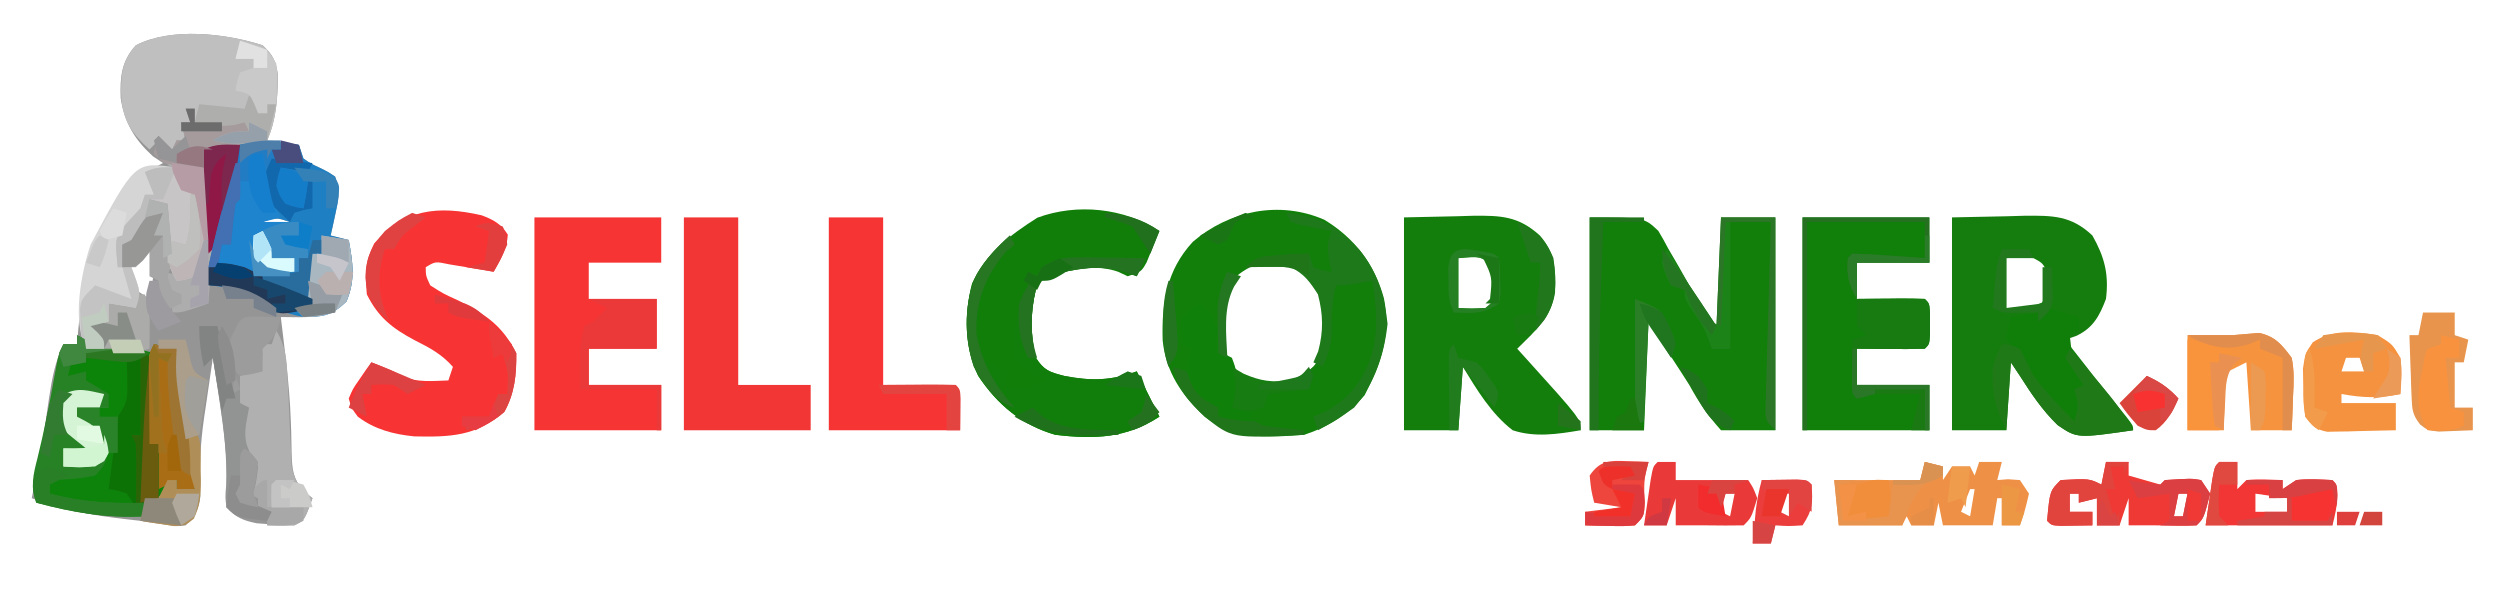 <?xml version="1.0" encoding="UTF-8"?>
<svg version="1.1" xmlns="http://www.w3.org/2000/svg" width="552" height="133">
<path d="M0 0 C2.281 2.173 2.925 3.464 3.363 6.586 C3.269 11.756 3.088 16.171 1 21 C3.31 21.33 5.62 21.66 8 22 C8.495 23.485 8.495 23.485 9 25 C10.602 26.118 10.602 26.118 12.5 27 C14.406 27.938 14.406 27.938 16 29 C17.128 32.383 16.818 33.768 16.062 37.188 C15.868 38.089 15.673 38.99 15.473 39.918 C15.317 40.605 15.161 41.292 15 42 C16.98 42.495 16.98 42.495 19 43 C19.915 48.034 20.522 51.759 18.5 56.562 C14.268 60.689 9.588 60.019 4 60 C4.199 61.636 4.199 61.636 4.402 63.305 C4.582 64.828 4.76 66.351 4.938 67.875 C5.032 68.677 5.126 69.479 5.223 70.305 C5.7 74.56 6.067 78.783 6.215 83.062 C6.244 83.87 6.273 84.677 6.303 85.508 C6.35 87.058 6.381 88.609 6.394 90.16 C6.507 93.785 6.714 95.649 9.039 98.508 C9.686 99 10.333 99.493 11 100 C9.25 104.875 9.25 104.875 7 106 C4.539 105.984 4.539 105.984 1.625 105.75 C0.669 105.683 -0.288 105.616 -1.273 105.547 C-4.351 104.93 -5.85 104.288 -8 102 C-8.285 99.82 -8.285 99.82 -8.062 97.125 C-7.822 90.852 -8.571 84.935 -9.5 78.75 C-9.643 77.796 -9.786 76.843 -9.934 75.86 C-10.283 73.572 -10.638 71.286 -11 69 C-11.513 72.436 -12.008 75.874 -12.5 79.312 C-12.643 80.27 -12.786 81.227 -12.934 82.213 C-13.766 88.102 -14.09 93.67 -13.76 99.614 C-14.057 102.57 -14.973 103.866 -17 106 C-18.953 106.242 -18.953 106.242 -21.25 105.875 C-22.13 105.746 -23.011 105.617 -23.918 105.484 C-24.935 105.325 -25.952 105.165 -27 105 C-28.213 104.861 -29.426 104.722 -30.676 104.578 C-37.828 103.744 -44.278 102.595 -51 100 C-50.732 98.742 -50.464 97.484 -50.188 96.188 C-49.453 92.564 -48.824 88.936 -48.27 85.281 C-48.142 84.444 -48.015 83.608 -47.884 82.745 C-47.631 81.061 -47.383 79.376 -47.141 77.69 C-46.517 73.533 -45.808 69.842 -44 66 C-43.01 66 -42.02 66 -41 66 C-40.89 64.782 -40.781 63.564 -40.668 62.309 C-40.508 60.685 -40.348 59.061 -40.188 57.438 C-40.117 56.638 -40.047 55.838 -39.975 55.014 C-38.903 44.509 -34.026 35.58 -26.188 28.438 C-24 27 -24 27 -22 26 C-22.742 25.505 -23.485 25.01 -24.25 24.5 C-28.242 20.871 -30.544 17.043 -31.352 11.656 C-31.52 7.051 -31.217 3.539 -28 0 C-20.15 -4.021 -8.137 -2.626 0 0 Z M0 39 C0.33 39.66 0.66 40.32 1 41 C2.65 40.34 4.3 39.68 6 39 C2.951 37.989 2.951 37.989 0 39 Z M-25 44 C-27.236 46.169 -27.236 46.169 -29 49 C-29.096 51.688 -29.096 51.688 -28 54 C-26.515 54.99 -26.515 54.99 -25 56 C-24.018 51.947 -23.918 48.161 -24 44 C-24.33 44 -24.66 44 -25 44 Z " fill="#969596" transform="translate(58,10)"/>
<path d="M0 0 C12 0 12 0 15.148 2.965 C15.935 4.263 16.677 5.589 17.375 6.938 C18.132 8.239 18.89 9.539 19.648 10.84 C20.424 12.213 21.2 13.586 22 15 C23.98 17.97 25.96 20.94 28 24 C28.33 16.08 28.66 8.16 29 0 C32.96 0 36.92 0 41 0 C41 15.51 41 31.02 41 47 C37.04 47 33.08 47 29 47 C25.93 43.566 24.17 40.948 22 37 C20.829 35.138 19.63 33.297 18.423 31.459 C16.592 28.654 14.8 25.825 13 23 C12.67 30.92 12.34 38.84 12 47 C8.04 47 4.08 47 0 47 C0 31.49 0 15.98 0 0 Z " fill="#117F0A" transform="translate(351,48)"/>
<path d="M0 0 C6.67 4.019 11.133 9.869 13.191 17.348 C14.788 25.275 12.565 31.764 8.938 38.75 C5.324 43.047 0.936 45.73 -4.375 47.5 C-12.293 48.114 -19.894 48.637 -26.375 43.5 C-31.404 38.851 -34.963 33.642 -35.656 26.672 C-35.906 18.384 -34.814 11.188 -28.996 4.887 C-20.951 -1.995 -9.92 -4.287 0 0 Z M-19.375 12.5 C-22.695 17.309 -23.116 21.84 -22.375 27.5 C-21.106 31.106 -20.052 32.936 -17.125 35.375 C-13.534 36.844 -11.227 37.041 -7.375 36.5 C-3.869 34.251 -1.869 32.445 0.062 28.75 C0.911 23.848 1.13 19.026 -1.492 14.625 C-3.247 12.465 -4.87 10.753 -7.375 9.5 C-12.336 9.126 -15.488 9.261 -19.375 12.5 Z " fill="#117F0A" transform="translate(292.375,48.5)"/>
<path d="M0 0 C4.001 -0.083 8.002 -0.165 12.125 -0.25 C13.376 -0.286 14.626 -0.323 15.915 -0.36 C22.217 -0.423 26.32 -0.435 31 4 C33.687 8.747 34.678 12.576 34 18 C32.59 21.738 31.125 24.49 27.355 26.199 C26.578 26.463 25.801 26.728 25 27 C29.431 32.733 33.924 38.409 38.496 44.031 C40 46 40 46 40 47 C27.62 48.783 27.62 48.783 23.34 45.871 C19.999 42.654 17.479 38.899 15 35 C14.34 34.01 13.68 33.02 13 32 C12.67 36.95 12.34 41.9 12 47 C8.04 47 4.08 47 0 47 C0 31.49 0 15.98 0 0 Z M12 9 C12 12.63 12 16.26 12 20 C16.146 20.348 16.146 20.348 19.875 18.812 C21.407 16.345 21.428 14.855 21 12 C19.98 10.063 19.98 10.063 18 9 C14.875 8.75 14.875 8.75 12 9 Z " fill="#157D0E" transform="translate(431,48)"/>
<path d="M0 0 C5.754 -0.124 5.754 -0.124 11.625 -0.25 C12.823 -0.286 14.022 -0.323 15.256 -0.36 C21.501 -0.425 25.291 -0.254 30 4 C33.387 7.839 33.509 11.636 33.355 16.566 C32.555 22.044 28.761 25.287 25 29 C25.592 29.652 26.183 30.305 26.793 30.977 C39 44.478 39 44.478 39 47 C33.976 47.854 28.915 48.635 24 47 C19.243 43.349 16.098 38.049 13 33 C12.67 37.62 12.34 42.24 12 47 C8.04 47 4.08 47 0 47 C0 31.49 0 15.98 0 0 Z M12 9 C12 12.63 12 16.26 12 20 C14.917 20.167 14.917 20.167 18 20 C20.372 18.055 20.372 18.055 20.312 14.5 C20.209 13.345 20.106 12.19 20 11 C16.908 8.538 16.908 8.538 12 9 Z " fill="#137E0C" transform="translate(310,48)"/>
<path d="M0 0 C2.577 0.966 4.294 1.905 5.762 4.27 C5.58 7.457 4.194 9.716 2.637 12.457 C1.368 12.24 1.368 12.24 0.074 12.02 C-1.06 11.834 -2.195 11.648 -3.363 11.457 C-4.601 11.251 -5.838 11.045 -7.113 10.832 C-10.246 10.17 -10.246 10.17 -12.363 11.457 C-12.341 13.366 -12.341 13.366 -11.363 15.457 C-8.539 17.273 -8.539 17.273 -5.113 18.832 C0.893 21.894 4.586 24.355 7.637 30.457 C7.678 35.158 7.302 39.255 5.012 43.395 C-1.164 48.758 -6.916 48.991 -14.902 48.812 C-19.512 48.339 -23.627 47.286 -27.363 44.457 C-28.746 42.582 -28.746 42.582 -29.363 40.457 C-28.465 38.316 -28.465 38.316 -26.988 36.207 C-26.506 35.501 -26.024 34.794 -25.527 34.066 C-25.143 33.535 -24.759 33.004 -24.363 32.457 C-19.603 34.308 -19.603 34.308 -17.551 35.582 C-14.154 36.941 -11.002 36.578 -7.363 36.457 C-7.033 35.467 -6.703 34.477 -6.363 33.457 C-8.825 30.656 -11.487 29.246 -14.801 27.582 C-19.75 24.954 -22.826 22.532 -25.363 17.457 C-25.75 12.814 -25.835 10.401 -23.738 6.207 C-17.152 -1.419 -9.648 -2.217 0 0 Z " fill="#F73433" transform="translate(106.363,47.543)"/>
<path d="M0 0 C-0.591 1.485 -1.198 2.963 -1.812 4.438 C-2.149 5.261 -2.485 6.085 -2.832 6.934 C-4 9 -4 9 -7 10 C-7.701 9.67 -8.402 9.34 -9.125 9 C-14.11 7.266 -18.924 8.47 -23.938 9.75 C-26.133 10.872 -26.133 10.872 -27.312 13.062 C-28.493 18.108 -28.493 22.892 -27.312 27.938 C-25.501 30.784 -24.271 31.165 -21 32 C-15.069 33.157 -10.691 33.059 -5 31 C-3.35 34.3 -1.7 37.6 0 41 C-7.34 45.794 -14.39 46.028 -23 45 C-30.394 42.872 -35.758 38.363 -40 32 C-43.078 25.772 -43.114 18.295 -41.383 11.621 C-38.457 5.006 -32.909 0.84 -26.938 -2.938 C-18.114 -6.19 -7.744 -5.057 0 0 Z " fill="#117E09" transform="translate(256,51)"/>
<path d="M0 0 C9.24 0 18.48 0 28 0 C28 3.3 28 6.6 28 10 C22.72 10 17.44 10 12 10 C12 12.64 12 15.28 12 18 C13.607 17.983 13.607 17.983 15.246 17.965 C16.643 17.955 18.04 17.946 19.438 17.938 C20.145 17.929 20.852 17.921 21.58 17.912 C23.387 17.903 25.194 17.948 27 18 C28 19 28 19 28.133 21.031 C28.13 21.846 28.128 22.661 28.125 23.5 C28.129 24.722 28.129 24.722 28.133 25.969 C28 28 28 28 27 29 C24.47 29.073 21.967 29.092 19.438 29.062 C18.727 29.058 18.016 29.053 17.283 29.049 C15.522 29.037 13.761 29.019 12 29 C12 31.64 12 34.28 12 37 C17.28 37 22.56 37 28 37 C28 40.3 28 43.6 28 47 C18.76 47 9.52 47 0 47 C0 31.49 0 15.98 0 0 Z " fill="#11800B" transform="translate(398,48)"/>
<path d="M0 0 C9.24 0 18.48 0 28 0 C28 3.3 28 6.6 28 10 C22.72 10 17.44 10 12 10 C12 12.64 12 15.28 12 18 C16.95 18 21.9 18 27 18 C27 21.63 27 25.26 27 29 C22.05 29 17.1 29 12 29 C12 31.64 12 34.28 12 37 C17.28 37 22.56 37 28 37 C28 40.3 28 43.6 28 47 C18.76 47 9.52 47 0 47 C0 31.49 0 15.98 0 0 Z " fill="#F63434" transform="translate(118,48)"/>
<path d="M0 0 C1.199 0.153 1.199 0.153 2.422 0.309 C3.025 0.392 3.628 0.476 4.25 0.562 C4.58 1.552 4.91 2.542 5.25 3.562 C6.852 4.681 6.852 4.681 8.75 5.562 C10.656 6.5 10.656 6.5 12.25 7.562 C13.378 10.945 13.068 12.33 12.312 15.75 C12.118 16.651 11.923 17.552 11.723 18.48 C11.567 19.168 11.411 19.855 11.25 20.562 C12.57 20.892 13.89 21.223 15.25 21.562 C16.165 26.596 16.772 30.322 14.75 35.125 C11.508 38.286 9.746 38.562 5.25 38.562 C1.293 37.785 -1.843 36.584 -5.25 34.5 C-8.751 32.364 -11.684 31.894 -15.75 31.562 C-16.282 25.712 -14.793 21.282 -12.84 15.785 C-11.151 10.792 -9.95 5.691 -8.75 0.562 C-5.628 -0.404 -3.229 -0.427 0 0 Z M-3.75 17.562 C-3.42 18.223 -3.09 18.883 -2.75 19.562 C-1.1 18.902 0.55 18.242 2.25 17.562 C-0.799 16.551 -0.799 16.551 -3.75 17.562 Z " fill="#1F7FC3" transform="translate(61.75,31.438)"/>
<path d="M0 0 C3.96 0 7.92 0 12 0 C12 12.21 12 24.42 12 37 C17.28 37 22.56 37 28 37 C29 38 29 38 29 47 C19.43 47 9.86 47 0 47 C0 31.49 0 15.98 0 0 Z " fill="#F73434" transform="translate(183,48)"/>
<path d="M0 0 C3.96 0 7.92 0 12 0 C12 12.21 12 24.42 12 37 C17.28 37 22.56 37 28 37 C28 40.3 28 43.6 28 47 C18.76 47 9.52 47 0 47 C0 31.49 0 15.98 0 0 Z " fill="#F23636" transform="translate(151,48)"/>
<path d="M0 0 C2.475 0.495 2.475 0.495 5 1 C6.32 11.23 7.64 21.46 9 32 C7.68 32 6.36 32 5 32 C5 31.34 5 30.68 5 30 C4.423 30.619 3.845 31.238 3.25 31.875 C-1.282 36.156 -5.039 36.372 -11.098 36.258 C-15.257 35.888 -19.335 35.071 -23 33 C-23.33 32.01 -23.66 31.02 -24 30 C-22.008 28.008 -18.051 28.687 -15.348 28.574 C-12.859 28.239 -12.859 28.239 -11.68 26.117 C-10.766 23.27 -10.926 21.791 -12 19 C-14.498 17.301 -14.498 17.301 -17 16 C-17 15.34 -17 14.68 -17 14 C-14.69 14 -12.38 14 -10 14 C-10 13.01 -10 12.02 -10 11 C-11.648 9.97 -13.315 8.969 -15 8 C-15 7.34 -15 6.68 -15 6 C-16.32 6.33 -17.64 6.66 -19 7 C-18.34 5.68 -17.68 4.36 -17 3 C-16.34 3.33 -15.68 3.66 -15 4 C-15 3.34 -15 2.68 -15 2 C-13.251 1.804 -11.501 1.619 -9.75 1.438 C-8.775 1.333 -7.801 1.229 -6.797 1.121 C-4.237 1.01 -2.419 1.223 0 2 C0 1.34 0 0.68 0 0 Z " fill="#0D830B" transform="translate(34,76)"/>
<path d="M0 0 C2.281 2.173 2.925 3.464 3.363 6.586 C3.269 11.756 3.088 16.171 1 21 C-3.316 21.762 -6.744 22.161 -11 21 C-7.912 19.235 -6.767 19 -3 19 C-3.33 18.34 -3.66 17.68 -4 17 C-4.701 17.186 -5.402 17.371 -6.125 17.562 C-9.339 18.052 -11.836 17.662 -15 17 C-15 16.01 -15 15.02 -15 14 C-15.33 14.99 -15.66 15.98 -16 17 C-16.66 17 -17.32 17 -18 17 C-17.67 18.32 -17.34 19.64 -17 21 C-17.66 21 -18.32 21 -19 21 C-19.33 21.99 -19.66 22.98 -20 24 C-20.99 23.01 -21.98 22.02 -23 21 C-23.66 21.66 -24.32 22.32 -25 23 C-28.74 19.634 -30.695 16.935 -31.223 11.855 C-31.402 7.152 -31.307 3.637 -28 0 C-20.15 -4.021 -8.137 -2.626 0 0 Z " fill="#BFBFBF" transform="translate(58,10)"/>
<path d="M0 0 C0.33 0.66 0.66 1.32 1 2 C0.422 2.474 -0.155 2.949 -0.75 3.438 C-5.548 8.902 -7.467 14.738 -7.336 21.957 C-6.947 24.325 -6.275 25.969 -5 28 C-2.462 29.283 -2.462 29.283 0 30 C-0.33 30.99 -0.66 31.98 -1 33 C2.766 34.255 4.372 33.371 8 32 C6.824 31.422 5.649 30.845 4.438 30.25 C2.5 28.895 2.5 28.895 1 27 C0.368 21.209 1.36 16.137 4 11 C4 10.01 4 9.02 4 8 C4.66 8.33 5.32 8.66 6 9 C6.33 8.34 6.66 7.68 7 7 C11.586 4.413 16.212 4.77 21.312 4.875 C22.148 4.884 22.984 4.893 23.846 4.902 C25.897 4.926 27.949 4.962 30 5 C29.34 6.32 28.68 7.64 28 9 C27.031 8.649 26.061 8.299 25.062 7.938 C19.581 6.37 14.491 7.364 9.062 8.75 C6.867 9.872 6.867 9.872 5.688 12.062 C4.507 17.108 4.507 21.892 5.688 26.938 C7.499 29.784 8.729 30.165 12 31 C17.931 32.157 22.309 32.059 28 30 C29.65 33.3 31.3 36.6 33 40 C25.66 44.794 18.61 45.028 10 44 C2.606 41.872 -2.758 37.363 -7 31 C-10.065 24.797 -10.227 17.159 -8.277 10.551 C-6.251 6.245 -3.538 3.145 0 0 Z " fill="#117E0B" transform="translate(223,52)"/>
<path d="M0 0 C0.289 0.804 0.578 1.609 0.875 2.438 C1.733 5.133 1.733 5.133 4 6 C4.33 4.68 4.66 3.36 5 2 C7.407 18.549 7.407 18.549 4 24 C1.875 24.812 1.875 24.812 0 25 C-2.151 21.468 -2.38 18.337 -2.625 14.25 C-2.7 13.08 -2.775 11.909 -2.852 10.703 C-2.901 9.811 -2.95 8.919 -3 8 C-3.99 7.67 -4.98 7.34 -6 7 C-6.155 8.083 -6.155 8.083 -6.312 9.188 C-7.068 12.278 -8.155 14.417 -10 17 C-10.66 17 -11.32 17 -12 17 C-12 18.65 -12 20.3 -12 22 C-11.34 22 -10.68 22 -10 22 C-7.875 27.625 -7.875 27.625 -9 31 C-10.98 30.67 -12.96 30.34 -15 30 C-15 31.32 -15 32.64 -15 34 C-16.98 34.495 -16.98 34.495 -19 35 C-18.505 35.454 -18.01 35.907 -17.5 36.375 C-16 38 -16 38 -16 40 C-17.32 40 -18.64 40 -20 40 C-23.113 33.775 -21.103 23.345 -19 17 C-9.194 -1.352 -9.194 -1.352 0 0 Z " fill="#D5D5D5" transform="translate(39,37)"/>
<path d="M0 0 C1.32 0.33 2.64 0.66 4 1 C4 1.99 4 2.98 4 4 C4.66 3.01 5.32 2.02 6 1 C7.32 1 8.64 1 10 1 C10.33 1.66 10.66 2.32 11 3 C11.33 2.01 11.66 1.02 12 0 C13.65 0 15.3 0 17 0 C16.67 1.32 16.34 2.64 16 4 C17.176 3.907 17.176 3.907 18.375 3.812 C19.674 3.905 19.674 3.905 21 4 C21.66 4.99 22.32 5.98 23 7 C22.125 10.688 22.125 10.688 21 14 C19.68 14 18.36 14 17 14 C17 12.02 17 10.04 17 8 C16.67 8 16.34 8 16 8 C15.67 9.98 15.34 11.96 15 14 C11.37 14 7.74 14 4 14 C3.67 12.35 3.34 10.7 3 9 C2.67 10.65 2.34 12.3 2 14 C0.35 14 -1.3 14 -3 14 C-3.33 13.34 -3.66 12.68 -4 12 C-4.33 12.66 -4.66 13.32 -5 14 C-9.62 14 -14.24 14 -19 14 C-19.33 10.7 -19.66 7.4 -20 4 C-13.667 4 -7.333 4 -1 4 C-0.67 2.68 -0.34 1.36 0 0 Z M10 6 C9.34 7.65 8.68 9.3 8 11 C8.99 11.495 8.99 11.495 10 12 C10.33 10.02 10.66 8.04 11 6 C10.67 6 10.34 6 10 6 Z M-3 8 C-2 10 -2 10 -2 10 Z " fill="#EE9147" transform="translate(425,102)"/>
<path d="M0 0 C3.333 0 6.667 0 10 0 C11.944 -0.159 13.889 -0.319 15.832 -0.488 C19.431 0.322 20.816 2.098 23 5 C23.582 7.806 23.478 10.463 23.312 13.312 C23.29 14.053 23.267 14.794 23.244 15.557 C23.186 17.372 23.096 19.186 23 21 C20.03 21 17.06 21 14 21 C13.67 16.05 13.34 11.1 13 6 C11.02 6.99 11.02 6.99 9 8 C8.293 11.109 8.293 11.109 8.25 14.625 C8.193 15.814 8.137 17.002 8.078 18.227 C8.052 19.142 8.027 20.057 8 21 C5.36 21 2.72 21 0 21 C0 14.07 0 7.14 0 0 Z " fill="#F6933E" transform="translate(483,74)"/>
<path d="M0 0 C3.25 2 3.25 2 5 5 C5.379 7.807 5.242 10.145 5 13 C0.371 14.016 -3.345 13.838 -8 13 C-8 13.66 -8 14.32 -8 15 C-4.04 15 -0.08 15 4 15 C4 16.98 4 18.96 4 21 C1.229 21.081 -1.54 21.14 -4.312 21.188 C-5.098 21.213 -5.884 21.238 -6.693 21.264 C-7.451 21.273 -8.208 21.283 -8.988 21.293 C-9.685 21.309 -10.381 21.324 -11.099 21.341 C-13.612 20.89 -14.472 20.014 -16 18 C-16.434 14.785 -16.434 14.785 -16.438 11.062 C-16.457 9.837 -16.476 8.611 -16.496 7.348 C-16 4 -16 4 -14.344 1.594 C-9.962 -1.386 -5.07 -0.782 0 0 Z M-7 5 C-7.33 5.99 -7.66 6.98 -8 8 C-6.35 8 -4.7 8 -3 8 C-3.33 7.01 -3.66 6.02 -4 5 C-4.99 5 -5.98 5 -7 5 Z " fill="#F5923F" transform="translate(525,74)"/>
<path d="M0 0 C2.148 3.52 2.325 6.513 2.492 10.594 C2.591 12.51 2.591 12.51 2.691 14.465 C2.786 16.486 2.875 18.506 2.954 20.528 C3.033 22.488 3.137 24.447 3.242 26.406 C3.292 27.575 3.342 28.743 3.394 29.947 C4.102 33.513 5.222 34.741 8 37 C6.25 41.875 6.25 41.875 4 43 C2 43.04 -0 43.043 -2 43 C-2 42.34 -2 41.68 -2 41 C-2.66 40.67 -3.32 40.34 -4 40 C-4 39.01 -4 38.02 -4 37 C-4.66 36.67 -5.32 36.34 -6 36 C-5.773 35.134 -5.546 34.267 -5.312 33.375 C-4.692 29.956 -4.692 29.956 -6.5 27.062 C-8.371 23.243 -7.802 21.092 -7 17 C-7.33 16.67 -7.66 16.34 -8 16 C-8.041 14 -8.043 12 -8 10 C-7.041 9.598 -7.041 9.598 -6.062 9.188 C-3.669 8.113 -3.669 8.113 -3 5 C-3.66 4.34 -4.32 3.68 -5 3 C-3.68 3 -2.36 3 -1 3 C-0.67 2.01 -0.34 1.02 0 0 Z " fill="#B0B0B0" transform="translate(61,73)"/>
<path d="M0 0 C0.66 0.33 1.32 0.66 2 1 C2 1.66 2 2.32 2 3 C3.98 3 5.96 3 8 3 C8 3.33 8 3.66 8 4 C6.02 4 4.04 4 2 4 C2 4.66 2 5.32 2 6 C1.01 6.33 0.02 6.66 -1 7 C-0.01 7.33 0.98 7.66 2 8 C2.99 9.485 2.99 9.485 4 11 C6.05 12.192 6.05 12.192 8 13 C7.67 13.99 7.34 14.98 7 16 C4.69 16 2.38 16 0 16 C0.88 18.248 0.88 18.248 3.5 19.312 C6 21 6 21 7 23.375 C7 27.027 6.573 28.354 4 31 C0.673 31.733 -2.599 31.93 -6 32 C-6 32.99 -6 33.98 -6 35 C1.13 36.901 7.637 37.224 15 37 C15 37.99 15 38.98 15 40 C6.566 40.456 -0.86 39.174 -9 37 C-10.278 33.374 -9.702 30.926 -8.75 27.25 C-7.269 21.264 -6.075 15.275 -5.003 9.206 C-4.102 4.203 -4.102 4.203 -3 2 C-2.01 2 -1.02 2 0 2 C0 1.34 0 0.68 0 0 Z " fill="#268225" transform="translate(17,74)"/>
<path d="M0 0 C0.66 0 1.32 0 2 0 C2 0.99 2 1.98 2 3 C2.615 3 3.23 3 3.863 3 C7.242 3 10.621 3 14 3 C14 3.66 14 4.32 14 5 C12.35 5.33 10.7 5.66 9 6 C9.99 6.66 10.98 7.32 12 8 C11.368 13.075 10.353 17.884 9 22.812 C8.822 23.48 8.644 24.147 8.461 24.834 C7.139 29.722 7.139 29.722 6 32 C5.772 33.871 5.59 35.747 5.438 37.625 C5.354 38.628 5.27 39.631 5.184 40.664 C5.123 41.435 5.062 42.206 5 43 C-0.75 45 -0.75 45 -3 45 C-3 44.34 -3 43.68 -3 43 C-2.34 43 -1.68 43 -1 43 C-1 42.34 -1 41.68 -1 41 C-1.99 40.67 -2.98 40.34 -4 40 C-4 39.01 -4 38.02 -4 37 C-4.66 36.67 -5.32 36.34 -6 36 C-3.69 36.33 -1.38 36.66 1 37 C3.679 31.809 3.504 26.446 2.676 20.785 C2.453 20.196 2.23 19.607 2 19 C1.01 18.67 0.02 18.34 -1 18 C-1.464 16.824 -1.464 16.824 -1.938 15.625 C-3.142 12.649 -4.332 11.69 -7 10 C-6.67 8.68 -6.34 7.36 -6 6 C-5.01 6.99 -4.02 7.98 -3 9 C-2.67 8.34 -2.34 7.68 -2 7 C-1.34 7 -0.68 7 0 7 C-0.33 5.68 -0.66 4.36 -1 3 C-0.34 3 0.32 3 1 3 C0.67 2.01 0.34 1.02 0 0 Z " fill="#AEADAD" transform="translate(41,24)"/>
<path d="M0 0 C1.65 0 3.3 0 5 0 C5 0.99 5 1.98 5 3 C7.31 3.66 9.62 4.32 12 5 C12.33 4.67 12.66 4.34 13 4 C18.841 3.629 18.841 3.629 21 4 C21.66 4.99 22.32 5.98 23 7 C21.595 12.405 21.595 12.405 20 14 C18.522 14.072 17.042 14.084 15.562 14.062 C14.759 14.053 13.956 14.044 13.129 14.035 C12.426 14.024 11.724 14.012 11 14 C10.34 14 9.68 14 9 14 C7.68 14 6.36 14 5 14 C5 12.02 5 10.04 5 8 C4.34 9.98 3.68 11.96 3 14 C1.35 14 -0.3 14 -2 14 C-2 12.02 -2 10.04 -2 8 C-3.32 8.33 -4.64 8.66 -6 9 C-6 8.34 -6 7.68 -6 7 C-6.66 7 -7.32 7 -8 7 C-8 8.32 -8 9.64 -8 11 C-6.35 11 -4.7 11 -3 11 C-3 11.99 -3 12.98 -3 14 C-4.479 14.027 -5.958 14.046 -7.438 14.062 C-8.673 14.08 -8.673 14.08 -9.934 14.098 C-12 14 -12 14 -13 13 C-12.4 6.4 -12.4 6.4 -10 4 C-3.677 3.661 -3.677 3.661 -1 5 C-0.67 3.35 -0.34 1.7 0 0 Z M16 7 C15.67 8.65 15.34 10.3 15 12 C15.66 12 16.32 12 17 12 C17.33 10.35 17.66 8.7 18 7 C17.34 7 16.68 7 16 7 Z M10 8 C11 11 11 11 11 11 Z " fill="#EF3935" transform="translate(465,102)"/>
<path d="M0 0 C2.31 0 4.62 0 7 0 C7 1.65 7 3.3 7 5 C7.99 5.33 8.98 5.66 10 6 C9.67 7.65 9.34 9.3 9 11 C8.34 11 7.68 11 7 11 C7 14.3 7 17.6 7 21 C8.32 21 9.64 21 11 21 C11 22.65 11 24.3 11 26 C9.397 26.081 7.792 26.139 6.188 26.188 C4.848 26.24 4.848 26.24 3.48 26.293 C1 26 1 26 -0.623 24.746 C-2.304 22.615 -2.416 21.459 -2.512 18.77 C-2.547 17.967 -2.583 17.165 -2.619 16.338 C-2.642 15.505 -2.664 14.671 -2.688 13.812 C-2.722 12.968 -2.756 12.123 -2.791 11.252 C-2.873 9.168 -2.938 7.084 -3 5 C-2.34 5 -1.68 5 -1 5 C-0.67 3.35 -0.34 1.7 0 0 Z " fill="#E8944C" transform="translate(535,69)"/>
<path d="M0 0 C0.66 0 1.32 0 2 0 C2.121 0.675 2.242 1.351 2.367 2.047 C2.535 2.939 2.702 3.831 2.875 4.75 C3.119 6.073 3.119 6.073 3.367 7.422 C3.968 9.869 4.78 11.806 6 14 C4.68 14.33 3.36 14.66 2 15 C3.32 15 4.64 15 6 15 C7.32 15 8.64 15 10 15 C10 15.99 10 16.98 10 18 C9.01 18.33 8.02 18.66 7 19 C8.65 19.66 10.3 20.32 12 21 C12 21.66 12 22.32 12 23 C11.34 23 10.68 23 10 23 C10 23.99 10 24.98 10 26 C6.166 27.917 1.719 27.501 -2.305 26.328 C-4.224 25.604 -6.115 24.808 -8 24 C-7.67 22.68 -7.34 21.36 -7 20 C-6.34 20 -5.68 20 -5 20 C-5.023 19.408 -5.046 18.817 -5.07 18.207 C-5.174 13.662 -5.137 10.141 -3 6 C-2.34 6 -1.68 6 -1 6 C-1.021 5.196 -1.041 4.391 -1.062 3.562 C-1 1 -1 1 0 0 Z " fill="#1E84CE" transform="translate(56,34)"/>
<path d="M0 0 C1.32 0 2.64 0 4 0 C4 1.98 4 3.96 4 6 C4.66 5.34 5.32 4.68 6 4 C8.688 3.73 11.291 3.913 14 4 C14 4.66 14 5.32 14 6 C14.99 5.34 15.98 4.68 17 4 C19.723 3.687 22.244 3.867 25 4 C26 5 26 5 26.125 7.312 C26.013 9.72 25.621 11.688 25 14 C15.667 14 6.333 14 -3 14 C-2.692 11.853 -2.379 9.708 -2.062 7.562 C-1.888 6.368 -1.714 5.173 -1.535 3.941 C-1 1 -1 1 0 0 Z M8 7 C8 8.32 8 9.64 8 11 C10.31 11 12.62 11 15 11 C15 10.01 15 9.02 15 8 C12.69 7.67 10.38 7.34 8 7 Z " fill="#F23535" transform="translate(490,102)"/>
<path d="M0 0 C2.31 0.66 4.62 1.32 7 2 C7 2.99 7 3.98 7 5 C6.01 5.495 6.01 5.495 5 6 C5.61 11.79 5.61 11.79 8 17 C8.66 17.33 9.32 17.66 10 18 C9.01 18.33 8.02 18.66 7 19 C7.66 20.65 8.32 22.3 9 24 C8.34 24 7.68 24 7 24 C6.67 24.66 6.34 25.32 6 26 C-4.748 15.568 -4.748 15.568 -7 9 C-7.66 8.34 -8.32 7.68 -9 7 C-8.625 4.375 -8.625 4.375 -8 2 C-6.009 1.619 -4.007 1.287 -2 1 C-1.67 1.33 -1.34 1.66 -1 2 C-0.67 1.34 -0.34 0.68 0 0 Z " fill="#0F7F09" transform="translate(452,68)"/>
<path d="M0 0 C7.142 0.571 11.344 3.046 16.188 8.188 C20.177 13.078 21.71 18.293 22.375 24.5 C21.639 31.367 19.484 37.668 15 43 C12.434 44.862 9.779 46.476 7 48 C6.505 46.515 6.505 46.515 6 45 C6.887 44.629 7.774 44.258 8.688 43.875 C14.203 40.753 16.819 37.173 18.875 31.312 C20.391 25.747 19.89 20.641 19 15 C18.051 15.165 17.102 15.33 16.125 15.5 C13 16 13 16 11 16 C10.23 19.078 9.973 21.849 10.062 25 C10.121 28.425 9.553 30.895 8 34 C7.34 33.67 6.68 33.34 6 33 C6.526 31.793 6.526 31.793 7.062 30.562 C8.238 26.095 8.16 22.467 7 18 C5.179 15.18 3.993 13.497 1 12 C-0.707 11.93 -2.417 11.916 -4.125 11.938 C-5.035 11.947 -5.945 11.956 -6.883 11.965 C-7.931 11.982 -7.931 11.982 -9 12 C-6.319 9.319 -4.608 9.613 -0.875 9.375 C0.221 9.3 1.316 9.225 2.445 9.148 C3.288 9.099 4.131 9.05 5 9 C5.33 9.99 5.66 10.98 6 12 C8.015 12.733 8.015 12.733 10 13 C9.814 12.072 9.629 11.144 9.438 10.188 C9 7 9 7 10 4 C9.362 3.879 8.724 3.758 8.066 3.633 C7.24 3.465 6.414 3.298 5.562 3.125 C4.739 2.963 3.915 2.8 3.066 2.633 C2.384 2.424 1.703 2.215 1 2 C0.67 1.34 0.34 0.68 0 0 Z " fill="#1E791A" transform="translate(284,47)"/>
<path d="M0 0 C1.32 0 2.64 0 4 0 C4 1.32 4 2.64 4 4 C4.763 4 5.526 4 6.312 4 C10.875 4 15.438 4 20 4 C21.125 5.688 21.125 5.688 22 8 C20.7 12.3 20.7 12.3 19 14 C16.325 14.042 13.673 14.049 11 14 C10.34 14 9.68 14 9 14 C7.333 14 5.667 14 4 14 C4 12.02 4 10.04 4 8 C3.34 9.98 2.68 11.96 2 14 C0.35 14 -1.3 14 -3 14 C-2.692 11.853 -2.379 9.708 -2.062 7.562 C-1.888 6.368 -1.714 5.173 -1.535 3.941 C-1 1 -1 1 0 0 Z M15 7 C14.67 8.32 14.34 9.64 14 11 C14.99 11.495 14.99 11.495 16 12 C16.33 10.35 16.66 8.7 17 7 C16.34 7 15.68 7 15 7 Z " fill="#E93938" transform="translate(366,102)"/>
<path d="M0 0 C2.479 -0.027 4.958 -0.047 7.438 -0.062 C8.145 -0.071 8.852 -0.079 9.58 -0.088 C11.387 -0.097 13.194 -0.052 15 0 C16 1 16 1 16.133 3.031 C16.13 3.846 16.128 4.661 16.125 5.5 C16.129 6.722 16.129 6.722 16.133 7.969 C16 10 16 10 15 11 C12.47 11.073 9.967 11.092 7.438 11.062 C6.371 11.056 6.371 11.056 5.283 11.049 C3.522 11.037 1.761 11.019 0 11 C0 13.64 0 16.28 0 19 C5.28 19 10.56 19 16 19 C16 22.3 16 25.6 16 29 C15.67 29 15.34 29 15 29 C15 26.03 15 23.06 15 20 C13.25 20.142 11.5 20.289 9.75 20.438 C8.288 20.559 8.288 20.559 6.797 20.684 C4.061 20.926 4.061 20.926 1.703 21.598 C0.86 21.797 0.86 21.797 0 22 C-1 21 -1 21 -1.098 18.277 C-1.086 17.175 -1.074 16.073 -1.062 14.938 C-1.053 13.833 -1.044 12.728 -1.035 11.59 C-1.024 10.735 -1.012 9.881 -1 9 C-0.01 8.67 0.98 8.34 2 8 C1.34 7.34 0.68 6.68 0 6 C0 4 0 2 0 0 Z " fill="#177B12" transform="translate(410,66)"/>
<path d="M0 0 C0.289 0.804 0.578 1.609 0.875 2.438 C1.733 5.133 1.733 5.133 4 6 C4.33 4.68 4.66 3.36 5 2 C7.407 18.549 7.407 18.549 4 24 C1.875 24.812 1.875 24.812 0 25 C-2.151 21.468 -2.38 18.337 -2.625 14.25 C-2.737 12.494 -2.737 12.494 -2.852 10.703 C-2.901 9.811 -2.95 8.919 -3 8 C-3.99 7.67 -4.98 7.34 -6 7 C-6.103 7.722 -6.206 8.444 -6.312 9.188 C-7.068 12.278 -8.155 14.417 -10 17 C-10.66 17 -11.32 17 -12 17 C-12 18.65 -12 20.3 -12 22 C-12.33 22 -12.66 22 -13 22 C-13.605 15.951 -13.605 15.951 -11.922 13.305 C-10.644 11.843 -9.323 10.42 -8 9 C-7.67 8.01 -7.34 7.02 -7 6 C-6.34 6 -5.68 6 -5 6 C-5.66 4.35 -6.32 2.7 -7 1 C-4.537 -0.231 -2.72 -0.072 0 0 Z " fill="#C8C5C7" transform="translate(39,37)"/>
<path d="M0 0 C1.65 0.33 3.3 0.66 5 1 C6.32 11.23 7.64 21.46 9 32 C7.68 32 6.36 32 5 32 C5 31.34 5 30.68 5 30 C3.02 30.99 3.02 30.99 1 32 C1 28.7 1 25.4 1 22 C0.34 22 -0.32 22 -1 22 C-1.029 18.708 -1.047 15.417 -1.062 12.125 C-1.075 10.719 -1.075 10.719 -1.088 9.285 C-1.091 8.389 -1.094 7.493 -1.098 6.57 C-1.103 5.743 -1.108 4.915 -1.114 4.063 C-1 2 -1 2 0 0 Z " fill="#A96D16" transform="translate(34,76)"/>
<path d="M0 0 C4.95 0 9.9 0 15 0 C15 3.63 15 7.26 15 11 C10.05 11 5.1 11 0 11 C0 13.64 0 16.28 0 19 C5.28 19 10.56 19 16 19 C16 22.3 16 25.6 16 29 C15.67 29 15.34 29 15 29 C15 26.03 15 23.06 15 20 C9.39 20 3.78 20 -2 20 C-2 10.1 -2 10.1 -1 6 C-0.34 5.67 0.32 5.34 1 5 C2.019 4.02 3.022 3.022 4 2 C2.68 1.34 1.36 0.68 0 0 Z " fill="#EB3839" transform="translate(130,66)"/>
<path d="M0 0 C2.752 2.001 3.347 3.93 4.062 7.125 C4.372 8.404 4.681 9.682 5 11 C5.66 11.33 6.32 11.66 7 12 C7.668 13.777 7.668 13.777 8.188 15.938 C8.456 17.003 8.456 17.003 8.73 18.09 C9 20 9 20 8 22 C7.67 22.33 7.34 22.66 7 23 C8.65 23.33 10.3 23.66 12 24 C11 26 11 26 9.188 26.875 C8.466 26.916 7.744 26.957 7 27 C5.062 25.25 5.062 25.25 3 23 C2.113 22.526 1.226 22.051 0.312 21.562 C-2 20 -2 20 -2.875 17.625 C-3.005 14.891 -2.68 12.644 -2 10 C-2.66 9.67 -3.32 9.34 -4 9 C-4.25 6.188 -4.25 6.188 -4 3 C-2 1.125 -2 1.125 0 0 Z " fill="#0F8009" transform="translate(265,67)"/>
<path d="M0 0 C1.32 0 2.64 0 4 0 C4.193 0.927 4.387 1.854 4.586 2.809 C4.846 4.006 5.107 5.204 5.375 6.438 C5.63 7.632 5.885 8.827 6.148 10.059 C6.429 11.029 6.71 12 7 13 C7.66 13.33 8.32 13.66 9 14 C9 14.99 9 15.98 9 17 C9.66 17.33 10.32 17.66 11 18 C10.773 19.217 10.546 20.434 10.312 21.688 C9.766 25.836 10.77 27.47 13 31 C12.625 34.062 12.625 34.062 12 37 C12.126 39.264 12.126 39.264 13 41 C13.99 41.33 14.98 41.66 16 42 C15.505 42.495 15.505 42.495 15 43 C8.4 42.4 8.4 42.4 6 40 C5.91 37.918 5.91 37.918 6.062 35.188 C6.26 25.694 4.482 16.349 3 7 C2.34 7.66 1.68 8.32 1 9 C0.299 5.847 0 3.273 0 0 Z " fill="#929393" transform="translate(44,72)"/>
<path d="M0 0 C1.812 0.125 1.812 0.125 4 1 C5.038 2.981 6.03 4.985 7 7 C9.739 10.578 12.793 13.84 16 17 C16.934 13.99 17.044 13.133 16 10 C16.66 9.67 17.32 9.34 18 9 C16.68 7.02 15.36 5.04 14 3 C14.33 2.34 14.66 1.68 15 1 C16.775 3.059 18.545 5.122 20.312 7.188 C21.062 8.055 21.062 8.055 21.826 8.939 C24.562 12.147 26.953 15.29 29 19 C16.62 20.783 16.62 20.783 12.34 17.871 C8.999 14.654 6.479 10.899 4 7 C3.34 6.01 2.68 5.02 2 4 C1.67 8.95 1.34 13.9 1 19 C-1.55 13.899 -2.294 10.678 -2 5 C-1 2.062 -1 2.062 0 0 Z " fill="#1F7917" transform="translate(442,76)"/>
<path d="M0 0 C3.96 0 7.92 0 12 0 C12 15.51 12 31.02 12 47 C10 45 10 45 9.797 43.089 C9.831 41.923 9.831 41.923 9.865 40.734 C9.885 39.853 9.905 38.972 9.926 38.065 C9.958 37.113 9.99 36.161 10.023 35.18 C10.048 34.206 10.073 33.232 10.099 32.229 C10.182 29.111 10.278 25.993 10.375 22.875 C10.433 20.764 10.491 18.654 10.547 16.543 C10.687 11.362 10.84 6.181 11 1 C8.03 1 5.06 1 2 1 C2 10.24 2 19.48 2 29 C0.68 29 -0.64 29 -2 29 C-2.248 28.299 -2.495 27.598 -2.75 26.875 C-3.965 23.849 -3.965 23.849 -6.125 20.812 C-8 18 -8 18 -8 16 C-8.99 15.67 -9.98 15.34 -11 15 C-12.25 12.625 -12.25 12.625 -13 10 C-12.67 9.01 -12.34 8.02 -12 7 C-11.553 7.719 -11.553 7.719 -11.098 8.453 C-9.754 10.615 -8.408 12.776 -7.062 14.938 C-6.594 15.692 -6.125 16.447 -5.643 17.225 C-5.195 17.943 -4.747 18.662 -4.285 19.402 C-3.871 20.067 -3.458 20.732 -3.031 21.418 C-2.094 22.975 -2.094 22.975 -1 24 C-0.67 16.08 -0.34 8.16 0 0 Z " fill="#2C7627" transform="translate(380,48)"/>
<path d="M0 0 C0.901 0.027 1.802 0.054 2.73 0.082 C3.761 0.134 3.761 0.134 4.812 0.188 C4.647 0.806 4.482 1.425 4.312 2.062 C3.719 4.584 3.829 6.58 3.938 9.188 C3.812 12.188 3.812 12.188 1.812 14.188 C-0.789 14.383 -0.789 14.383 -3.812 14.312 C-5.317 14.285 -5.317 14.285 -6.852 14.258 C-7.622 14.235 -8.393 14.211 -9.188 14.188 C-9.188 13.197 -9.188 12.207 -9.188 11.188 C-6.548 10.857 -3.908 10.527 -1.188 10.188 C-4.157 9.693 -4.157 9.693 -7.188 9.188 C-7.875 6.375 -7.875 6.375 -8.188 3.188 C-5.912 -0.133 -3.856 -0.15 0 0 Z " fill="#EE453C" transform="translate(359.188,101.812)"/>
<path d="M0 0 C0.027 2.042 0.047 4.083 0.062 6.125 C0.074 7.262 0.086 8.399 0.098 9.57 C0.005 12.813 -0.386 15.819 -1 19 C-0.34 19 0.32 19 1 19 C1 22.96 1 26.92 1 31 C-0.65 31.66 -2.3 32.32 -4 33 C-4.33 27.72 -4.66 22.44 -5 17 C-4.34 17 -3.68 17 -3 17 C-3.33 11.72 -3.66 6.44 -4 1 C-7.63 0.67 -11.26 0.34 -15 0 C-15 -0.33 -15 -0.66 -15 -1 C-13.628 -1.226 -12.252 -1.43 -10.875 -1.625 C-10.109 -1.741 -9.344 -1.857 -8.555 -1.977 C-5.383 -2.006 -2.946 -1.119 0 0 Z " fill="#296507" transform="translate(34,79)"/>
<path d="M0 0 C2.97 0.495 2.97 0.495 6 1 C6.915 6.034 7.522 9.759 5.5 14.562 C2.339 17.645 0.366 18 -4 18 C-4.66 17.34 -5.32 16.68 -6 16 C-4.68 16 -3.36 16 -2 16 C-2.33 15.34 -2.66 14.68 -3 14 C-3.133 12.125 -3.133 12.125 -3.125 10 C-3.128 9.299 -3.13 8.598 -3.133 7.875 C-3 6 -3 6 -2 4 C-1.34 4 -0.68 4 0 4 C0 2.68 0 1.36 0 0 Z " fill="#A8B7C0" transform="translate(71,52)"/>
<path d="M0 0 C0 5.61 0 11.22 0 17 C-0.66 17 -1.32 17 -2 17 C-1.67 17.66 -1.34 18.32 -1 19 C-0.929 21.374 -0.916 23.75 -0.938 26.125 C-0.947 27.406 -0.956 28.688 -0.965 30.008 C-0.976 30.995 -0.988 31.983 -1 33 C-1.66 32.01 -2.32 31.02 -3 30 C-5.059 29.276 -5.059 29.276 -7 29 C-6.246 22.846 -5.437 16.701 -4.562 10.562 C-4.441 9.653 -4.319 8.744 -4.193 7.807 C-4.069 6.944 -3.945 6.081 -3.816 5.191 C-3.708 4.41 -3.599 3.628 -3.487 2.823 C-3.326 2.221 -3.165 1.62 -3 1 C-1 0 -1 0 0 0 Z " fill="#0D7205" transform="translate(31,79)"/>
<path d="M0 0 C1.32 0.33 2.64 0.66 4 1 C4.195 3.103 4.381 5.208 4.562 7.312 C4.667 8.484 4.771 9.656 4.879 10.863 C5 14 5 14 4 17 C4.33 17.99 4.66 18.98 5 20 C5.66 20.33 6.32 20.66 7 21 C7 21.66 7 22.32 7 23 C5.02 23.99 5.02 23.99 3 25 C1.938 23.188 1.938 23.188 1 21 C1.33 20.01 1.66 19.02 2 18 C1.34 17.67 0.68 17.34 0 17 C0 15.02 0 13.04 0 11 C-0.65 11.99 -0.65 11.99 -1.312 13 C-1.869 13.66 -2.426 14.32 -3 15 C-3.99 15 -4.98 15 -6 15 C-6 13.35 -6 11.7 -6 10 C-5.34 9.67 -4.68 9.34 -4 9 C-2.873 6.89 -2.873 6.89 -1.875 4.438 C-1.345 3.198 -1.345 3.198 -0.805 1.934 C-0.539 1.296 -0.274 0.657 0 0 Z " fill="#A7A6A6" transform="translate(33,44)"/>
<path d="M0 0 C1.646 -0.027 3.292 -0.046 4.938 -0.062 C5.854 -0.074 6.771 -0.086 7.715 -0.098 C10 0 10 0 11 1 C11.263 5.032 11.294 6.559 9 10 C5.875 10.188 5.875 10.188 3 10 C2.67 11.32 2.34 12.64 2 14 C0.68 14 -0.64 14 -2 14 C-1.858 12.416 -1.711 10.833 -1.562 9.25 C-1.481 8.368 -1.4 7.487 -1.316 6.578 C-1.038 4.306 -0.612 2.201 0 0 Z M5 3 C4.67 4.32 4.34 5.64 4 7 C4.99 7.495 4.99 7.495 6 8 C6 6.35 6 4.7 6 3 C5.67 3 5.34 3 5 3 Z " fill="#EB3D3C" transform="translate(389,106)"/>
<path d="M0 0 C1.32 0.33 2.64 0.66 4 1 C4 2.32 4 3.64 4 5 C3.01 5 2.02 5 1 5 C1.33 8.63 1.66 12.26 2 16 C2.99 16.33 3.98 16.66 5 17 C5 17.99 5 18.98 5 20 C2.291 21.354 -0.009 21.065 -3 21 C-5.821 16.239 -5.206 12.228 -4 7 C-3.876 6.258 -3.752 5.515 -3.625 4.75 C-3.419 4.173 -3.212 3.595 -3 3 C-2.01 2.67 -1.02 2.34 0 2 C0 1.34 0 0.68 0 0 Z " fill="#F8923E" transform="translate(539,74)"/>
<path d="M0 0 C6.75 1.125 6.75 1.125 10 3 C9.01 3 8.02 3 7 3 C7 3.66 7 4.32 7 5 C6.34 5 5.68 5 5 5 C5.66 9.95 6.32 14.9 7 20 C4.69 20 2.38 20 0 20 C0 13.4 0 6.8 0 0 Z " fill="#F9943D" transform="translate(483,75)"/>
<path d="M0 0 C9.24 0 18.48 0 28 0 C28 3.3 28 6.6 28 10 C22.72 10 17.44 10 12 10 C12 12.64 12 15.28 12 18 C10.149 14.877 9.706 12.621 10 9 C10.33 8.67 10.66 8.34 11 8 C13.701 8.091 16.369 8.237 19.062 8.438 C19.821 8.49 20.58 8.542 21.361 8.596 C23.241 8.726 25.121 8.862 27 9 C27 6.36 27 3.72 27 1 C18.42 1 9.84 1 1 1 C1 16.18 1 31.36 1 47 C0.67 47 0.34 47 0 47 C0 31.49 0 15.98 0 0 Z " fill="#257021" transform="translate(398,48)"/>
<path d="M0 0 C-0.33 0.99 -0.66 1.98 -1 3 C-2.65 3 -4.3 3 -6 3 C-5.12 5.248 -5.12 5.248 -2.5 6.312 C0 8 0 8 1 10.5 C1 13 1 13 0 14.812 C-2.975 16.579 -5.618 16.191 -9 16 C-9 14.68 -9 13.36 -9 12 C-7.35 12 -5.7 12 -4 12 C-4.804 11.361 -5.609 10.721 -6.438 10.062 C-9 8 -9 8 -10 7 C-10.29 4.241 -10.319 2.563 -8.938 0.125 C-5.884 -1.648 -3.336 -0.692 0 0 Z " fill="#D5F4D5" transform="translate(23,87)"/>
<path d="M0 0 C-0.635 5.046 -1.622 9.897 -2.938 14.812 C-3.107 15.48 -3.277 16.147 -3.451 16.834 C-4.758 21.758 -4.758 21.758 -7 24 C-7.848 16.307 -8.122 8.737 -8 1 C-5.291 -0.354 -2.991 -0.065 0 0 Z " fill="#901846" transform="translate(53,32)"/>
<path d="M0 0 C1.65 0 3.3 0 5 0 C4.67 0.99 4.34 1.98 4 3 C4 2.34 4 1.68 4 1 C3.01 1 2.02 1 1 1 C1.33 2.65 1.66 4.3 2 6 C1.34 6 0.68 6 0 6 C0.66 8.31 1.32 10.62 2 13 C2.33 12.34 2.66 11.68 3 11 C3 11.99 3 12.98 3 14 C1.35 14 -0.3 14 -2 14 C-2 12.02 -2 10.04 -2 8 C-3.32 8.33 -4.64 8.66 -6 9 C-6 8.34 -6 7.68 -6 7 C-6.66 7 -7.32 7 -8 7 C-8 8.32 -8 9.64 -8 11 C-6.35 11 -4.7 11 -3 11 C-3 11.99 -3 12.98 -3 14 C-4.479 14.027 -5.958 14.046 -7.438 14.062 C-8.673 14.08 -8.673 14.08 -9.934 14.098 C-12 14 -12 14 -13 13 C-12.4 6.4 -12.4 6.4 -10 4 C-3.677 3.661 -3.677 3.661 -1 5 C-0.67 3.35 -0.34 1.7 0 0 Z " fill="#E0443D" transform="translate(465,102)"/>
<path d="M0 0 C0.66 0 1.32 0 2 0 C2.961 2.882 3.106 4.699 3.062 7.688 C3.053 8.496 3.044 9.304 3.035 10.137 C3.024 10.752 3.012 11.366 3 12 C-0.676 12.945 -3.388 13.297 -7 12 C-9.312 9.438 -9.312 9.438 -11 7 C-9.35 6.67 -7.7 6.34 -6 6 C-6 4.68 -6 3.36 -6 2 C-3.03 2.495 -3.03 2.495 0 3 C0 2.01 0 1.02 0 0 Z " fill="#ABABA9" transform="translate(30,65)"/>
<path d="M0 0 C0.66 0 1.32 0 2 0 C2 0.99 2 1.98 2 3 C2.615 3 3.23 3 3.863 3 C7.242 3 10.621 3 14 3 C14 3.66 14 4.32 14 5 C12.35 5.33 10.7 5.66 9 6 C9.66 6.66 10.32 7.32 11 8 C8.69 8.33 6.38 8.66 4 9 C4 10.32 4 11.64 4 13 C2.541 12.886 1.083 12.758 -0.375 12.625 C-1.187 12.555 -1.999 12.486 -2.836 12.414 C-5 12 -5 12 -7 10 C-6.625 7.875 -6.625 7.875 -6 6 C-5.01 6.99 -4.02 7.98 -3 9 C-2.67 8.34 -2.34 7.68 -2 7 C-1.34 7 -0.68 7 0 7 C-0.33 5.68 -0.66 4.36 -1 3 C-0.34 3 0.32 3 1 3 C0.67 2.01 0.34 1.02 0 0 Z " fill="#A59B9D" transform="translate(41,24)"/>
<path d="M0 0 C2.533 2.533 2.287 4.205 2.322 7.668 C2.319 8.396 2.316 9.125 2.312 9.875 C2.329 10.596 2.345 11.316 2.361 12.059 C2.364 15.216 2.164 17.653 0.805 20.523 C-1 22 -1 22 -3.48 22.172 C-4.374 22.033 -5.267 21.893 -6.188 21.75 C-7.089 21.621 -7.99 21.492 -8.918 21.359 C-9.605 21.241 -10.292 21.122 -11 21 C-10.67 19.35 -10.34 17.7 -10 16 C-9.01 16 -8.02 16 -7 16 C-6.34 14.68 -5.68 13.36 -5 12 C-4.34 12 -3.68 12 -3 12 C-3 12.66 -3 13.32 -3 14 C-1.68 14 -0.36 14 1 14 C0.649 12.804 0.299 11.607 -0.062 10.375 C-1.017 6.623 -0.95 3.799 0 0 Z " fill="#B08E57" transform="translate(42,94)"/>
<path d="M0 0 C1.199 0.153 1.199 0.153 2.422 0.309 C3.025 0.392 3.628 0.476 4.25 0.562 C4.58 1.883 4.91 3.203 5.25 4.562 C4.301 4.521 3.353 4.48 2.375 4.438 C-0.852 4.213 -0.852 4.213 -2.75 6.562 C-3.08 5.242 -3.41 3.922 -3.75 2.562 C-4.74 3.058 -4.74 3.058 -5.75 3.562 C-6.406 6.09 -6.406 6.09 -6.75 8.562 C-7.41 8.562 -8.07 8.562 -8.75 8.562 C-9.795 13.19 -10.268 17.851 -10.75 22.562 C-11.41 22.562 -12.07 22.562 -12.75 22.562 C-13.08 24.212 -13.41 25.863 -13.75 27.562 C-14.41 27.562 -15.07 27.562 -15.75 27.562 C-14.41 21.307 -12.867 15.154 -11.125 9 C-10.896 8.182 -10.666 7.364 -10.43 6.521 C-9.872 4.535 -9.311 2.548 -8.75 0.562 C-5.587 -0.304 -3.266 -0.432 0 0 Z " fill="#217CC3" transform="translate(61.75,31.438)"/>
<path d="M0 0 C3.96 0 7.92 0 12 0 C12 0.33 12 0.66 12 1 C9.03 1 6.06 1 3 1 C2.854 5.14 2.712 9.28 2.573 13.421 C2.525 14.822 2.477 16.223 2.427 17.624 C2.082 27.421 1.936 37.196 2 47 C1.34 47 0.68 47 0 47 C0 31.49 0 15.98 0 0 Z " fill="#21761D" transform="translate(351,48)"/>
<path d="M0 0 C2.051 0.033 4.102 0.065 6.152 0.098 C5.574 3.454 4.512 4.738 2.152 7.098 C2.152 8.088 2.152 9.078 2.152 10.098 C2.152 10.758 2.152 11.418 2.152 12.098 C-0.223 12.723 -0.223 12.723 -2.848 13.098 C-5.062 10.883 -5.592 10.17 -5.848 7.098 C-2.851 0.151 -2.851 0.151 0 0 Z M-3.848 13.098 C-3.518 14.088 -3.188 15.078 -2.848 16.098 C-3.838 16.593 -3.838 16.593 -4.848 17.098 C-4.518 15.778 -4.188 14.458 -3.848 13.098 Z " fill="#9C9C9D" transform="translate(55.848,69.902)"/>
<path d="M0 0 C2.852 1.375 2.852 1.375 5.625 3 C8.749 4.82 11.43 6.33 15 7 C15 7.66 15 8.32 15 9 C8.188 10.581 8.188 10.581 4.934 8.988 C3.601 8.078 2.278 7.153 0.965 6.215 C-2.003 4.38 -4.554 4.215 -8 4 C-8 2.68 -8 1.36 -8 0 C-5.051 -1.474 -3.173 -0.737 0 0 Z " fill="#213856" transform="translate(54,59)"/>
<path d="M0 0 C1.65 0.33 3.3 0.66 5 1 C5.505 4.728 6.003 8.458 6.5 12.188 C6.643 13.243 6.786 14.298 6.934 15.385 C7.069 16.406 7.204 17.428 7.344 18.48 C7.469 19.418 7.595 20.355 7.725 21.321 C7.99 23.903 8.049 26.407 8 29 C6 28 6 28 5 25 C4.611 22.396 4.257 19.8 3.938 17.188 C3.847 16.488 3.756 15.789 3.662 15.068 C3.158 11.018 2.904 7.091 3 3 C2.34 3 1.68 3 1 3 C1.141 5.938 1.287 8.875 1.438 11.812 C1.477 12.646 1.516 13.479 1.557 14.338 C1.599 15.14 1.64 15.943 1.684 16.77 C1.72 17.508 1.757 18.246 1.795 19.007 C1.948 21.207 1.948 21.207 3 24 C2.34 24 1.68 24 1 24 C1 23.34 1 22.68 1 22 C0.34 22 -0.32 22 -1 22 C-1.029 18.708 -1.047 15.417 -1.062 12.125 C-1.075 10.719 -1.075 10.719 -1.088 9.285 C-1.091 8.389 -1.094 7.493 -1.098 6.57 C-1.103 5.743 -1.108 4.915 -1.114 4.063 C-1 2 -1 2 0 0 Z " fill="#9D7431" transform="translate(34,76)"/>
<path d="M0 0 C0.66 0.33 1.32 0.66 2 1 C2 1.99 2 2.98 2 4 C2.66 4 3.32 4 4 4 C4 3.34 4 2.68 4 2 C4.66 2 5.32 2 6 2 C5.34 4.64 4.68 7.28 4 10 C-0.316 10.762 -3.744 11.161 -8 10 C-4.912 8.235 -3.767 8 0 8 C-0.33 7.34 -0.66 6.68 -1 6 C-2.052 6.278 -2.052 6.278 -3.125 6.562 C-6.339 7.052 -8.836 6.662 -12 6 C-11.67 4.68 -11.34 3.36 -11 2 C-7.7 2.33 -4.4 2.66 -1 3 C-0.67 2.01 -0.34 1.02 0 0 Z " fill="#AEAFAD" transform="translate(55,21)"/>
<path d="M0 0 C2.884 1.293 4.872 2.659 7 5 C5.725 7.844 4.549 10.138 2 12 C0.062 12 0.062 12 -2 11 C-4.25 8.438 -4.25 8.438 -6 6 C-4.02 4.02 -2.04 2.04 0 0 Z " fill="#DA433A" transform="translate(474,83)"/>
<path d="M0 0 C1.207 0.031 1.207 0.031 2.438 0.062 C3.316 6.215 3.316 6.215 3.438 8.062 C2.438 9.062 2.438 9.062 0.152 9.16 C-1.222 9.143 -1.222 9.143 -2.625 9.125 C-3.544 9.116 -4.463 9.107 -5.41 9.098 C-6.12 9.086 -6.831 9.074 -7.562 9.062 C-7.893 6.423 -8.223 3.783 -8.562 1.062 C-7.356 1.093 -7.356 1.093 -6.125 1.125 C-3.087 1.051 -3.038 0.074 0 0 Z " fill="#F08E3B" transform="translate(414.562,105.938)"/>
<path d="M0 0 C1.437 -0.027 2.875 -0.046 4.312 -0.062 C5.513 -0.08 5.513 -0.08 6.738 -0.098 C9 0 9 0 12 1 C12.286 9.571 12.286 9.571 10 13 C8.68 13 7.36 13 6 13 C6 12.34 6 11.68 6 11 C6.66 11 7.32 11 8 11 C8 10.01 8 9.02 8 8 C6.352 6.97 4.685 5.969 3 5 C3 4.34 3 3.68 3 3 C1.68 3.33 0.36 3.66 -1 4 C-0.67 2.68 -0.34 1.36 0 0 Z " fill="#0C8309" transform="translate(16,79)"/>
<path d="M0 0 C1.98 0 3.96 0 6 0 C6.268 1.114 6.536 2.228 6.812 3.375 C7.658 7.218 7.658 7.218 11 9 C10.34 12.96 9.68 16.92 9 21 C8.01 21.33 7.02 21.66 6 22 C3.704 8.367 3.704 8.367 4 2 C2.68 2 1.36 2 0 2 C0 1.34 0 0.68 0 0 Z " fill="#AB9E8A" transform="translate(35,75)"/>
<path d="M0 0 C0 0.99 0 1.98 0 3 C-0.99 3.33 -1.98 3.66 -3 4 C-0.525 4.99 -0.525 4.99 2 6 C2 6.66 2 7.32 2 8 C1.34 8 0.68 8 0 8 C0 8.99 0 9.98 0 11 C-6.408 11.363 -6.408 11.363 -8.938 9.812 C-10.329 7.44 -10.219 5.703 -10 3 C-6.27 0.966 -4.331 0 0 0 Z " fill="#398BC4" transform="translate(66,49)"/>
<path d="M0 0 C5.75 1.625 5.75 1.625 8 5 C8.195 7.262 8.195 7.262 8.125 9.688 C8.107 10.496 8.089 11.304 8.07 12.137 C8.036 13.059 8.036 13.059 8 14 C7.34 14 6.68 14 6 14 C6 14.66 6 15.32 6 16 C5.34 16 4.68 16 4 16 C3.732 15.361 3.464 14.721 3.188 14.062 C2.113 11.669 2.113 11.669 -1 11 C-0.688 9.062 -0.688 9.062 0 7 C0.99 6.67 1.98 6.34 3 6 C3 5.34 3 4.68 3 4 C1.68 4 0.36 4 -1 4 C-0.67 2.68 -0.34 1.36 0 0 Z " fill="#C9C9C9" transform="translate(53,9)"/>
<path d="M0 0 C1.702 0.278 1.702 0.278 3.438 0.562 C4.613 0.707 5.789 0.851 7 1 C7.33 0.67 7.66 0.34 8 0 C13.841 -0.371 13.841 -0.371 16 0 C16.66 0.99 17.32 1.98 18 3 C16.595 8.405 16.595 8.405 15 10 C12.329 10.141 9.676 10.042 7 10 C7.66 9.67 8.32 9.34 9 9 C9 7.02 9 5.04 9 3 C6.69 3.33 4.38 3.66 2 4 C1.34 2.68 0.68 1.36 0 0 Z M11 3 C10.67 4.65 10.34 6.3 10 8 C10.66 8 11.32 8 12 8 C12.33 6.35 12.66 4.7 13 3 C12.34 3 11.68 3 11 3 Z " fill="#DB3F41" transform="translate(470,106)"/>
<path d="M0 0 C1.32 0.33 2.64 0.66 4 1 C4 1.66 4 2.32 4 3 C3.01 3.33 2.02 3.66 1 4 C-2.408 6.556 -3.476 10.153 -5 14 C-9.62 14 -14.24 14 -19 14 C-19.33 10.7 -19.66 7.4 -20 4 C-18.35 4 -16.7 4 -15 4 C-16.32 4.33 -17.64 4.66 -19 5 C-18.67 7.64 -18.34 10.28 -18 13 C-14.7 12.67 -11.4 12.34 -8 12 C-7.67 9.36 -7.34 6.72 -7 4 C-5.02 4 -3.04 4 -1 4 C-0.67 2.68 -0.34 1.36 0 0 Z " fill="#E8934E" transform="translate(425,102)"/>
<path d="M0 0 C1.267 0.01 1.267 0.01 2.559 0.02 C3.431 0.036 4.304 0.053 5.203 0.07 C6.535 0.084 6.535 0.084 7.895 0.098 C10.081 0.121 12.267 0.154 14.453 0.195 C13.793 1.515 13.133 2.835 12.453 4.195 C11.484 3.845 10.514 3.494 9.516 3.133 C4.034 1.565 -1.056 2.559 -6.484 3.945 C-8.68 5.067 -8.68 5.067 -9.859 7.258 C-11.039 12.297 -11.189 17.268 -9.547 22.195 C-10.207 22.195 -10.867 22.195 -11.547 22.195 C-13.549 18.066 -13.879 14.763 -13.547 10.195 C-12.547 7.945 -12.547 7.945 -11.547 6.195 C-11.547 5.205 -11.547 4.215 -11.547 3.195 C-10.887 3.525 -10.227 3.855 -9.547 4.195 C-9.217 3.535 -8.887 2.875 -8.547 2.195 C-5.624 0.366 -3.417 -0.046 0 0 Z " fill="#247320" transform="translate(238.547,56.805)"/>
<path d="M0 0 C0.33 0 0.66 0 1 0 C3.407 16.549 3.407 16.549 0 22 C-2.125 22.812 -2.125 22.812 -4 23 C-5.858 19.865 -6.201 17.625 -6 14 C-4.68 14.33 -3.36 14.66 -2 15 C-1.155 12.358 -1 10.315 -1 7.5 C-1 4.685 -0.845 2.642 0 0 Z " fill="#BEB5B6" transform="translate(43,39)"/>
<path d="M0 0 C5.666 2.266 5.666 2.266 7.375 5.938 C7.713 6.627 8.05 7.317 8.398 8.027 C9 10 9 10 8 13 C5.525 9.04 5.525 9.04 3 5 C2.67 12.26 2.34 19.52 2 27 C1.34 27.33 0.68 27.66 0 28 C0 18.76 0 9.52 0 0 Z " fill="#2A7E25" transform="translate(361,66)"/>
<path d="M0 0 C0.66 0 1.32 0 2 0 C4.125 5.625 4.125 5.625 3 9 C0.03 8.505 0.03 8.505 -3 8 C-3 9.32 -3 10.64 -3 12 C-4.32 12.33 -5.64 12.66 -7 13 C-6.505 13.454 -6.01 13.908 -5.5 14.375 C-4 16 -4 16 -4 18 C-5.32 18 -6.64 18 -8 18 C-9.163 15.673 -9.199 14.153 -9.25 11.562 C-9.289 10.389 -9.289 10.389 -9.328 9.191 C-9 7 -9 7 -6 4 C-3.36 4.99 -0.72 5.98 2 7 C1.34 4.69 0.68 2.38 0 0 Z " fill="#C4C3C3" transform="translate(27,59)"/>
<path d="M0 0 C0.33 0 0.66 0 1 0 C1 9.24 1 18.48 1 28 C-0.32 28 -1.64 28 -3 28 C-3.248 27.299 -3.495 26.598 -3.75 25.875 C-4.965 22.849 -4.965 22.849 -7.125 19.812 C-9 17 -9 17 -9 15 C-9.99 14.67 -10.98 14.34 -12 14 C-13.25 11.625 -13.25 11.625 -14 9 C-13.67 8.01 -13.34 7.02 -13 6 C-12.708 6.479 -12.415 6.959 -12.114 7.453 C-10.789 9.618 -9.457 11.778 -8.125 13.938 C-7.665 14.692 -7.205 15.447 -6.73 16.225 C-6.286 16.943 -5.841 17.662 -5.383 18.402 C-4.974 19.067 -4.566 19.732 -4.145 20.418 C-3.073 22.156 -3.073 22.156 -1 23 C-0.67 15.41 -0.34 7.82 0 0 Z " fill="#1C8319" transform="translate(381,49)"/>
<path d="M0 0 C3.333 0 6.667 0 10 0 C11.944 -0.159 13.889 -0.319 15.832 -0.488 C19.431 0.322 20.816 2.098 23 5 C23.582 7.806 23.478 10.463 23.312 13.312 C23.29 14.053 23.267 14.794 23.244 15.557 C23.186 17.372 23.096 19.186 23 21 C22.34 21 21.68 21 21 21 C21 15.72 21 10.44 21 5 C19.35 4.34 17.7 3.68 16 3 C16 2.34 16 1.68 16 1 C14.701 1.526 14.701 1.526 13.375 2.062 C8.895 3.307 5.838 2.822 1.625 0.938 C1.089 0.628 0.552 0.319 0 0 Z " fill="#E18D4D" transform="translate(483,74)"/>
<path d="M0 0 C0.598 0.351 1.196 0.701 1.812 1.062 C-0.168 2.053 -0.168 2.053 -2.188 3.062 C-2.188 3.723 -2.188 4.383 -2.188 5.062 C4.942 6.964 11.45 7.287 18.812 7.062 C18.812 8.053 18.812 9.043 18.812 10.062 C10.378 10.519 2.953 9.237 -5.188 7.062 C-6.122 4.052 -6.232 3.196 -5.188 0.062 C-2.188 -0.938 -2.188 -0.938 0 0 Z " fill="#287F25" transform="translate(13.188,103.938)"/>
<path d="M0 0 C0.33 0 0.66 0 1 0 C1.027 2.042 1.047 4.083 1.062 6.125 C1.074 7.262 1.086 8.399 1.098 9.57 C1.005 12.813 0.614 15.819 0 19 C0.66 19 1.32 19 2 19 C2 22.96 2 26.92 2 31 C0.68 31.33 -0.64 31.66 -2 32 C-1.859 28.541 -1.711 25.083 -1.562 21.625 C-1.523 20.659 -1.484 19.694 -1.443 18.699 C-1.17 12.437 -0.697 6.229 0 0 Z " fill="#695C0F" transform="translate(33,79)"/>
<path d="M0 0 C1.98 0 3.96 0 6 0 C6.33 0.66 6.66 1.32 7 2 C5.02 2 3.04 2 1 2 C1 5.63 1 9.26 1 13 C3.64 12.67 6.28 12.34 9 12 C9 9.36 9 6.72 9 4 C9.66 4 10.32 4 11 4 C11.081 5.437 11.139 6.874 11.188 8.312 C11.222 9.113 11.257 9.914 11.293 10.738 C10.938 13.479 10.106 14.292 8 16 C8 15.34 8 14.68 8 14 C6.721 14.021 5.442 14.041 4.125 14.062 C0.25 14.125 0.25 14.125 -2 13 C-1.859 11.395 -1.712 9.791 -1.562 8.188 C-1.481 7.294 -1.4 6.401 -1.316 5.48 C-1 3 -1 3 0 0 Z " fill="#21781D" transform="translate(442,55)"/>
<path d="M0 0 C0.846 0.495 1.691 0.99 2.562 1.5 C6.443 3.193 8.809 3.457 13 3 C15.871 1.63 15.871 1.63 18 0 C17.67 1.65 17.34 3.3 17 5 C12.545 5.495 12.545 5.495 8 6 C7.67 6.99 7.34 7.98 7 9 C3.867 10.044 3.01 9.934 0 9 C0.186 8.258 0.371 7.515 0.562 6.75 C0.992 4.05 0.851 2.554 0 0 Z " fill="#177C11" transform="translate(272,81)"/>
<path d="M0 0 C0.99 0.33 1.98 0.66 3 1 C2.216 1.598 1.433 2.196 0.625 2.812 C-2.146 4.911 -2.146 4.911 -4 8 C-4.66 8 -5.32 8 -6 8 C-7.856 13.569 -7.616 18.768 -5 24 C-8.515 20.599 -9.896 19.246 -10.312 14.25 C-10.24 9.816 -8.932 7.395 -6 4 C-2.938 1.562 -2.938 1.562 0 0 Z " fill="#E04242" transform="translate(91,47)"/>
<path d="M0 0 C0.33 0.66 0.66 1.32 1 2 C0.422 2.474 -0.155 2.949 -0.75 3.438 C-5.354 8.681 -7.734 14.727 -7.391 21.734 C-6.308 28.012 -3.239 33.306 1 38 C-3.491 36.503 -5.665 32.897 -8 29 C-10.12 22.639 -10.217 14.626 -7.312 8.5 C-5.326 5.14 -2.908 2.585 0 0 Z " fill="#277622" transform="translate(223,52)"/>
<path d="M0 0 C0.33 0.99 0.66 1.98 1 3 C2.333 3.337 3.666 3.67 5 4 C6.52 5.523 6.52 5.523 7.812 7.375 C8.252 7.981 8.692 8.587 9.145 9.211 C10 11 10 11 9 14 C6.69 11.03 4.38 8.06 2 5 C1.67 9.62 1.34 14.24 1 19 C0.34 19 -0.32 19 -1 19 C-1.027 16.021 -1.047 13.042 -1.062 10.062 C-1.071 9.212 -1.079 8.362 -1.088 7.486 C-1.091 6.677 -1.094 5.869 -1.098 5.035 C-1.103 4.286 -1.108 3.537 -1.114 2.766 C-1 1 -1 1 0 0 Z " fill="#207C1C" transform="translate(321,76)"/>
<path d="M0 0 C4.875 4.75 4.875 4.75 6 7 C6.042 11.752 5.658 15.83 3.312 20 C0.654 22.299 -1.611 23.153 -5 24 C-5.33 23.01 -5.66 22.02 -6 21 C-4.02 21 -2.04 21 0 21 C0.66 19.35 1.32 17.7 2 16 C2.66 16 3.32 16 4 16 C4.269 11.349 4.269 11.349 3 7 C2.01 7.495 2.01 7.495 1 8 C0 2.25 0 2.25 0 0 Z " fill="#DD4340" transform="translate(108,71)"/>
<path d="M0 0 C4.045 2.077 6.277 3.738 8 8 C8.68 12.959 8.852 17.352 6 21.625 C5.34 22.409 4.68 23.192 4 24 C4 20.663 4.384 17.465 4.781 14.156 C5.05 11.864 5.05 11.864 5 9 C4.34 9 3.68 9 3 9 C2.01 6.03 1.02 3.06 0 0 Z " fill="#20771C" transform="translate(335,49)"/>
<path d="M0 0 C0.99 0.33 1.98 0.66 3 1 C3.289 1.784 3.578 2.567 3.875 3.375 C5.286 6.667 6.937 7.307 10 9 C10 9.66 10 10.32 10 11 C12.763 11.597 15.16 12 18 12 C18.66 12.33 19.32 12.66 20 13 C21.537 13.225 23.08 13.408 24.625 13.562 C25.442 13.646 26.26 13.73 27.102 13.816 C27.728 13.877 28.355 13.938 29 14 C29 14.33 29 14.66 29 15 C13.04 15.807 13.04 15.807 7 11 C3.485 7.67 0.923 4.84 0 0 Z " fill="#20751B" transform="translate(259,81)"/>
<path d="M0 0 C5.979 0.901 5.979 0.901 7.09 2.012 C7.293 4.227 7.293 4.227 7.34 6.949 C7.379 8.293 7.379 8.293 7.418 9.664 C7.31 10.439 7.201 11.214 7.09 12.012 C3.446 14.441 1.377 14.174 -2.91 14.012 C-4.149 11.534 -4.078 9.775 -4.098 7.012 C-4.112 6.125 -4.126 5.238 -4.141 4.324 C-3.847 1.382 -3.119 0.019 0 0 Z M-1.91 2.012 C-1.91 5.642 -1.91 9.272 -1.91 13.012 C1.006 13.179 1.006 13.179 4.09 13.012 C6.462 11.067 6.462 11.067 6.402 7.512 C6.299 6.357 6.196 5.202 6.09 4.012 C2.997 1.549 2.997 1.549 -1.91 2.012 Z " fill="#257F23" transform="translate(323.91,54.988)"/>
<path d="M0 0 C2.813 -0.027 5.625 -0.047 8.438 -0.062 C9.24 -0.071 10.042 -0.079 10.869 -0.088 C12.913 -0.097 14.957 -0.052 17 0 C18 1 18 1 18.098 3.066 C18.086 3.89 18.074 4.714 18.062 5.562 C18.053 6.389 18.044 7.215 18.035 8.066 C18.024 8.704 18.012 9.343 18 10 C17.01 10 16.02 10 15 10 C15 7.36 15 4.72 15 2 C10.38 2 5.76 2 1 2 C0.67 1.34 0.34 0.68 0 0 Z " fill="#E3443F" transform="translate(194,85)"/>
<path d="M0 0 C2.97 0.33 5.94 0.66 9 1 C8.67 1.66 8.34 2.32 8 3 C5.03 2.505 5.03 2.505 2 2 C2.181 5.438 2.181 5.438 3 9 C4.936 10.513 4.936 10.513 7 11 C7.33 9.02 7.66 7.04 8 5 C8.33 5 8.66 5 9 5 C9 6.98 9 8.96 9 11 C8.361 11.124 7.721 11.248 7.062 11.375 C6.382 11.581 5.701 11.787 5 12 C4.67 12.66 4.34 13.32 4 14 C-0.682 9.678 -0.682 9.678 -1.938 7 C-2.022 4.307 -1.139 2.411 0 0 Z " fill="#1268AC" transform="translate(60,35)"/>
<path d="M0 0 C-0.692 5.418 -1.758 10.682 -3 16 C-3.33 16 -3.66 16 -4 16 C-4.027 14.417 -4.046 12.833 -4.062 11.25 C-4.074 10.368 -4.086 9.487 -4.098 8.578 C-4.008 6.218 -3.669 4.255 -3 2 C-5.034 3.415 -5.904 4.55 -6.422 6.98 C-6.663 8.982 -6.835 10.991 -7 13 C-7.33 13 -7.66 13 -8 13 C-8 9.04 -8 5.08 -8 1 C-5.291 -0.354 -2.991 -0.065 0 0 Z " fill="#7D264E" transform="translate(53,32)"/>
<path d="M0 0 C-0.33 2.31 -0.66 4.62 -1 7 C-3.64 7 -6.28 7 -9 7 C-9.33 5.02 -9.66 3.04 -10 1 C-6.785 -0.607 -3.564 -0.057 0 0 Z " fill="#F73332" transform="translate(515,108)"/>
<path d="M0 0 C-0.99 2.31 -1.98 4.62 -3 7 C-3.99 7 -4.98 7 -6 7 C-6.103 7.722 -6.206 8.444 -6.312 9.188 C-7.068 12.278 -8.155 14.417 -10 17 C-10.66 17 -11.32 17 -12 17 C-12 18.65 -12 20.3 -12 22 C-12.33 22 -12.66 22 -13 22 C-13.605 15.951 -13.605 15.951 -11.922 13.305 C-10.644 11.843 -9.323 10.42 -8 9 C-7.67 8.01 -7.34 7.02 -7 6 C-6.34 6 -5.68 6 -5 6 C-5.66 4.35 -6.32 2.7 -7 1 C-4.537 -0.231 -2.72 -0.072 0 0 Z " fill="#BDBDBE" transform="translate(39,37)"/>
<path d="M0 0 C-0.186 0.639 -0.371 1.279 -0.562 1.938 C-0.707 2.618 -0.851 3.299 -1 4 C-0.67 4.33 -0.34 4.66 0 5 C-0.927 6.175 -1.867 7.34 -2.812 8.5 C-3.335 9.15 -3.857 9.799 -4.395 10.469 C-6 12 -6 12 -9 12 C-9 10.35 -9 8.7 -9 7 C-8.34 6.67 -7.68 6.34 -7 6 C-6.505 5.175 -6.01 4.35 -5.5 3.5 C-3.831 0.718 -3.233 0 0 0 Z " fill="#979796" transform="translate(36,47)"/>
<path d="M0 0 C4.035 1.59 8.018 3.282 12 5 C10.02 5.99 10.02 5.99 8 7 C7.01 6.34 6.02 5.68 5 5 C2.375 4.833 2.375 4.833 0 5 C0 5.66 0 6.32 0 7 C-0.66 7 -1.32 7 -2 7 C-1.67 8.65 -1.34 10.3 -1 12 C-2.32 11.34 -3.64 10.68 -5 10 C-3.665 6.406 -2.04 3.245 0 0 Z " fill="#DD4141" transform="translate(82,80)"/>
<path d="M0 0 C0.66 0 1.32 0 2 0 C2 0.99 2 1.98 2 3 C1.34 3 0.68 3 0 3 C-0.33 6.3 -0.66 9.6 -1 13 C-4.736 12.066 -7.609 10.773 -11 9 C-11 8.67 -11 8.34 -11 8 C-8.36 7.67 -5.72 7.34 -3 7 C-3 6.01 -3 5.02 -3 4 C-2.34 4 -1.68 4 -1 4 C-0.67 2.68 -0.34 1.36 0 0 Z " fill="#296D9F" transform="translate(69,53)"/>
<path d="M0 0 C1.32 0 2.64 0 4 0 C5.32 5.28 6.64 10.56 8 16 C7.34 16 6.68 16 6 16 C5.67 16.99 5.34 17.98 5 19 C4.34 15.04 3.68 11.08 3 7 C2.34 7.66 1.68 8.32 1 9 C0.299 5.847 0 3.273 0 0 Z " fill="#828383" transform="translate(44,72)"/>
<path d="M0 0 C0 1.98 0 3.96 0 6 C2.64 5.67 5.28 5.34 8 5 C8 6.32 8 7.64 8 9 C5.291 10.354 2.991 10.065 0 10 C0 9.34 0 8.68 0 8 C-0.66 7.67 -1.32 7.34 -2 7 C-2 6.01 -2 5.02 -2 4 C-2.66 3.67 -3.32 3.34 -4 3 C-1.125 0 -1.125 0 0 0 Z " fill="#A8A8A8" transform="translate(59,106)"/>
<path d="M0 0 C2 -0.043 4 -0.041 6 0 C7 1 7 1 7.188 3.938 C7 7 7 7 5 9 C2.398 9.195 2.398 9.195 -0.625 9.125 C-2.129 9.098 -2.129 9.098 -3.664 9.07 C-4.435 9.047 -5.206 9.024 -6 9 C-6 8.01 -6 7.02 -6 6 C-2.7 6.33 0.6 6.66 4 7 C4 5.35 4 3.7 4 2 C2.68 1.67 1.36 1.34 0 1 C0 0.67 0 0.34 0 0 Z " fill="#DE3A3D" transform="translate(356,107)"/>
<path d="M0 0 C1.65 0.33 3.3 0.66 5 1 C4.519 1.357 4.038 1.714 3.543 2.082 C1.316 4.851 1.486 7.182 1.312 10.688 C1.214 12.457 1.214 12.457 1.113 14.262 C1.057 15.617 1.057 15.617 1 17 C0.34 16.67 -0.32 16.34 -1 16 C-1.414 12.84 -1.414 12.84 -1.625 8.938 C-1.7 7.647 -1.775 6.357 -1.852 5.027 C-1.901 4.028 -1.95 3.029 -2 2 C-1.34 2 -0.68 2 0 2 C0 1.34 0 0.68 0 0 Z " fill="#EA9151" transform="translate(490,78)"/>
<path d="M0 0 C0.33 0 0.66 0 1 0 C1.098 6.152 1.098 6.152 1 8 C0.67 8.33 0.34 8.66 0 9 C-0.232 10.515 -0.412 12.038 -0.562 13.562 C-0.646 14.389 -0.73 15.215 -0.816 16.066 C-0.877 16.704 -0.938 17.343 -1 18 C-1.66 18 -2.32 18 -3 18 C-3.33 19.65 -3.66 21.3 -4 23 C-4.66 23 -5.32 23 -6 23 C-4.389 15.214 -2.235 7.626 0 0 Z " fill="#4270B2" transform="translate(52,36)"/>
<path d="M0 0 C2.938 0.125 2.938 0.125 6 1 C7.375 3.562 7.375 3.562 8 6 C5.03 6 2.06 6 -1 6 C-1.043 4.334 -1.041 2.666 -1 1 C-0.67 0.67 -0.34 0.34 0 0 Z " fill="#CBCBC9" transform="translate(61,106)"/>
<path d="M0 0 C1.423 0.495 1.423 0.495 2.875 1 C5.771 2.102 5.771 2.102 8 2 C7.34 3.65 6.68 5.3 6 7 C2.625 7.625 2.625 7.625 -1 8 C-1.66 7.34 -2.32 6.68 -3 6 C-1.68 6 -0.36 6 1 6 C0.67 4.02 0.34 2.04 0 0 Z " fill="#969DA4" transform="translate(68,62)"/>
<path d="M0 0 C2.867 0.573 3.861 0.861 6 3 C5.625 6.125 5.625 6.125 5 9 C3.125 8.75 3.125 8.75 1 8 C-0.312 6.188 -0.312 6.188 -1 4 C-0.625 1.75 -0.625 1.75 0 0 Z " fill="#147DCA" transform="translate(62,37)"/>
<path d="M0 0 C2.31 0.33 4.62 0.66 7 1 C7.33 6.28 7.66 11.56 8 17 C7.67 17 7.34 17 7 17 C6.34 13.7 5.68 10.4 5 7 C4.01 6.67 3.02 6.34 2 6 C0 1.789 0 1.789 0 0 Z " fill="#B69CA4" transform="translate(38,36)"/>
<path d="M0 0 C2.64 0 5.28 0 8 0 C8 0.66 8 1.32 8 2 C8.99 1.34 9.98 0.68 11 0 C13.723 -0.313 16.244 -0.133 19 0 C20 1 20 1 20.062 3.562 C20.042 4.367 20.021 5.171 20 6 C19.67 4.68 19.34 3.36 19 2 C18.325 2.144 17.649 2.289 16.953 2.438 C16.061 2.623 15.169 2.809 14.25 3 C12.927 3.278 12.927 3.278 11.578 3.562 C9 4 9 4 5 4 C5 3.01 5 2.02 5 1 C3.35 1 1.7 1 0 1 C0 0.67 0 0.34 0 0 Z " fill="#D84041" transform="translate(496,106)"/>
<path d="M0 0 C0.688 1.625 0.688 1.625 1 4 C-0.438 7.25 -0.438 7.25 -2 10 C-4.97 9.505 -4.97 9.505 -8 9 C-6.68 8.67 -5.36 8.34 -4 8 C-3.67 5.69 -3.34 3.38 -3 1 C-3.99 0.67 -4.98 0.34 -6 0 C-3.509 -1.245 -2.589 -0.777 0 0 Z " fill="#E23E3D" transform="translate(111,50)"/>
<path d="M0 0 C1.646 -0.027 3.292 -0.046 4.938 -0.062 C5.854 -0.074 6.771 -0.086 7.715 -0.098 C10 0 10 0 11 1 C11.041 3 11.043 5 11 7 C10.01 6.34 9.02 5.68 8 5 C7.01 6.485 7.01 6.485 6 8 C6 6.02 6 4.04 6 2 C5.381 2.186 4.763 2.371 4.125 2.562 C2 3 2 3 0 2 C0 1.34 0 0.68 0 0 Z " fill="#E24442" transform="translate(389,106)"/>
<path d="M0 0 C0.33 0.66 0.66 1.32 1 2 C1.99 2 2.98 2 4 2 C3.67 2.66 3.34 3.32 3 4 C2.34 3.67 1.68 3.34 1 3 C1.141 5.938 1.287 8.875 1.438 11.812 C1.477 12.646 1.516 13.479 1.557 14.338 C1.599 15.14 1.64 15.943 1.684 16.77 C1.72 17.508 1.757 18.246 1.795 19.007 C1.948 21.207 1.948 21.207 3 24 C2.34 24 1.68 24 1 24 C1 23.34 1 22.68 1 22 C0.34 22 -0.32 22 -1 22 C-1.029 18.708 -1.047 15.417 -1.062 12.125 C-1.075 10.719 -1.075 10.719 -1.088 9.285 C-1.091 8.389 -1.094 7.493 -1.098 6.57 C-1.103 5.743 -1.108 4.915 -1.114 4.063 C-1 2 -1 2 0 0 Z " fill="#A1711E" transform="translate(34,76)"/>
<path d="M0 0 C1.32 0 2.64 0 4 0 C4 1.65 4 3.3 4 5 C2.68 5 1.36 5 0 5 C-0.167 8.417 -0.167 8.417 0 12 C0.66 12.66 1.32 13.32 2 14 C0.35 14 -1.3 14 -3 14 C-2.692 11.853 -2.379 9.708 -2.062 7.562 C-1.888 6.368 -1.714 5.173 -1.535 3.941 C-1 1 -1 1 0 0 Z " fill="#E0493F" transform="translate(490,102)"/>
<path d="M0 0 C1.98 0.495 1.98 0.495 4 1 C3.34 4.96 2.68 8.92 2 13 C-1.681 8.092 -1.383 6.845 -1 1 C-0.67 0.67 -0.34 0.34 0 0 Z " fill="#A09F9A" transform="translate(42,83)"/>
<path d="M0 0 C1.65 0 3.3 0 5 0 C5 0.66 5 1.32 5 2 C6.32 2 7.64 2 9 2 C9 4.64 9 7.28 9 10 C8.01 10 7.02 10 6 10 C5.938 9.237 5.876 8.474 5.812 7.688 C4.745 4.157 3.152 3.697 0 2 C0 1.34 0 0.68 0 0 Z " fill="#2B8329" transform="translate(17,90)"/>
<path d="M0 0 C0.33 0 0.66 0 1 0 C1 2.64 1 5.28 1 8 C6.28 8 11.56 8 17 8 C17 11.3 17 14.6 17 18 C16.67 18 16.34 18 16 18 C16 15.03 16 12.06 16 9 C14.25 9.142 12.5 9.289 10.75 9.438 C9.288 9.559 9.288 9.559 7.797 9.684 C5.061 9.926 5.061 9.926 2.703 10.598 C2.141 10.73 1.579 10.863 1 11 C0 10 0 10 -0.098 7.715 C-0.086 6.798 -0.074 5.882 -0.062 4.938 C-0.053 4.018 -0.044 3.099 -0.035 2.152 C-0.024 1.442 -0.012 0.732 0 0 Z " fill="#2A7727" transform="translate(409,77)"/>
<path d="M0 0 C0.66 0 1.32 0 2 0 C2.133 0.687 2.266 1.374 2.402 2.082 C2.579 2.983 2.756 3.884 2.938 4.812 C3.199 6.152 3.199 6.152 3.465 7.52 C3.977 10.114 3.977 10.114 5 13 C4.01 13 3.02 13 2 13 C-1.185 9.107 -1.379 5.921 -1 1 C-0.67 0.67 -0.34 0.34 0 0 Z " fill="#157FCD" transform="translate(56,34)"/>
<path d="M0 0 C0.688 1.812 0.688 1.812 1 4 C0 5.75 0 5.75 -2 7 C-5.688 7.188 -5.688 7.188 -9 7 C-9 5.68 -9 4.36 -9 3 C-8.258 3.021 -7.515 3.041 -6.75 3.062 C-4.295 3.007 -2.339 2.693 0 2 C0 1.34 0 0.68 0 0 Z " fill="#D0F5D0" transform="translate(23,96)"/>
<path d="M0 0 C0.33 0 0.66 0 1 0 C1 1.98 1 3.96 1 6 C-4.28 6 -9.56 6 -15 6 C-15 8.64 -15 11.28 -15 14 C-16.851 10.877 -17.294 8.621 -17 5 C-16.67 4.67 -16.34 4.34 -16 4 C-13.299 4.091 -10.631 4.237 -7.938 4.438 C-6.8 4.516 -6.8 4.516 -5.639 4.596 C-3.759 4.726 -1.879 4.862 0 5 C0 3.35 0 1.7 0 0 Z " fill="#2B7C28" transform="translate(425,52)"/>
<path d="M0 0 C2.31 0 4.62 0 7 0 C7.33 1.98 7.66 3.96 8 6 C5.03 5.67 2.06 5.34 -1 5 C-0.67 3.35 -0.34 1.7 0 0 Z " fill="#8D887A" transform="translate(32,110)"/>
<path d="M0 0 C0.99 0 1.98 0 3 0 C2.67 1.65 2.34 3.3 2 5 C5.465 6.485 5.465 6.485 9 8 C8.67 8.66 8.34 9.32 8 10 C1.25 9.25 1.25 9.25 -1 7 C-0.625 3.375 -0.625 3.375 0 0 Z " fill="#8D8D8D" transform="translate(51,105)"/>
<path d="M0 0 C2 3.75 2 3.75 2 6 C3.65 6 5.3 6 7 6 C7 6.99 7 7.98 7 9 C1.571 9.362 1.571 9.362 -0.875 7.812 C-2.348 5.44 -2.222 3.741 -2 1 C-1.34 0.67 -0.68 0.34 0 0 Z " fill="#D9FBFE" transform="translate(58,51)"/>
<path d="M0 0 C1.485 0.99 1.485 0.99 3 2 C3.328 4.531 3.328 4.531 3.25 7.5 C3.227 8.97 3.227 8.97 3.203 10.469 C3 13 3 13 2 15 C1.34 15 0.68 15 0 15 C0 10.05 0 5.1 0 0 Z " fill="#EC9951" transform="translate(497,80)"/>
<path d="M0 0 C0.66 0 1.32 0 2 0 C2.66 1.98 3.32 3.96 4 6 C2.02 6 0.04 6 -2 6 C-2.33 6.66 -2.66 7.32 -3 8 C-4.32 6.35 -5.64 4.7 -7 3 C-4.333 1.667 -2.833 2.329 0 3 C0 2.01 0 1.02 0 0 Z " fill="#898D88" transform="translate(26,69)"/>
<path d="M0 0 C4.472 1.418 8.711 3.113 13 5 C13 5.66 13 6.32 13 7 C10.36 7.33 7.72 7.66 5 8 C4.67 7.34 4.34 6.68 4 6 C4.99 6 5.98 6 7 6 C7 5.34 7 4.68 7 4 C5.68 4.33 4.36 4.66 3 5 C3 4.34 3 3.68 3 3 C2.01 2.67 1.02 2.34 0 2 C0 1.34 0 0.68 0 0 Z " fill="#17476C" transform="translate(56,61)"/>
<path d="M0 0 C2.75 -0.398 2.75 -0.398 6 -0.375 C7.609 -0.387 7.609 -0.387 9.25 -0.398 C10.158 -0.267 11.065 -0.135 12 0 C12.66 0.99 13.32 1.98 14 3 C13.01 3.33 12.02 3.66 11 4 C11 5.32 11 6.64 11 8 C10.34 8 9.68 8 9 8 C8 5 8 5 9 1 C5.37 1.66 1.74 2.32 -2 3 C-1.34 2.01 -0.68 1.02 0 0 Z " fill="#E7974D" transform="translate(513,74)"/>
<path d="M0 0 C2.992 3.633 5.66 7.384 8.25 11.312 C8.956 12.381 9.663 13.45 10.391 14.551 C10.922 15.359 11.453 16.167 12 17 C11.67 17.66 11.34 18.32 11 19 C8.832 16.471 7.145 14.374 5.938 11.25 C5.628 10.508 5.319 9.765 5 9 C4.01 8.67 3.02 8.34 2 8 C0.552 5.104 0 3.258 0 0 Z " fill="#247620" transform="translate(367,55)"/>
<path d="M0 0 C0.33 0 0.66 0 1 0 C1.99 4.082 2.457 7.81 2 12 C-0.5 14.438 -0.5 14.438 -3 16 C-3.66 15.67 -4.32 15.34 -5 15 C-5 13.35 -5 11.7 -5 10 C-3.68 10.33 -2.36 10.66 -1 11 C0.176 7.326 0.074 3.831 0 0 Z " fill="#BFC0BD" transform="translate(42,43)"/>
<path d="M0 0 C0.33 0 0.66 0 1 0 C1 1.65 1 3.3 1 5 C3.64 5 6.28 5 9 5 C9.33 4.34 9.66 3.68 10 3 C10 3.99 10 4.98 10 6 C3 6 -4 6 -11 6 C-11 5.67 -11 5.34 -11 5 C-9.02 4.67 -7.04 4.34 -5 4 C-5 3.67 -5 3.34 -5 3 C-3.35 3 -1.7 3 0 3 C0 2.01 0 1.02 0 0 Z " fill="#D54543" transform="translate(505,110)"/>
<path d="M0 0 C1.32 0.33 2.64 0.66 4 1 C3.67 2.65 3.34 4.3 3 6 C3.66 6 4.32 6 5 6 C4.67 6.99 4.34 7.98 4 9 C2.68 9 1.36 9 0 9 C0 6.03 0 3.06 0 0 Z " fill="#EC9743" transform="translate(442,107)"/>
<path d="M0 0 C1.083 0.959 1.083 0.959 2.188 1.938 C7.09 5.297 13.263 4.83 19 5 C19 5.33 19 5.66 19 6 C10.409 6.44 3.531 6.463 -4 2 C-2.68 1.34 -1.36 0.68 0 0 Z " fill="#20711B" transform="translate(228,90)"/>
<path d="M0 0 C0.99 0.33 1.98 0.66 3 1 C2.34 1.66 1.68 2.32 1 3 C0.791 5.783 0.744 7.487 2 10 C1.01 10 0.02 10 -1 10 C-1.33 11.65 -1.66 13.3 -2 15 C-2.66 14.67 -3.32 14.34 -4 14 C-3.717 12.228 -3.423 10.457 -3.125 8.688 C-2.963 7.701 -2.8 6.715 -2.633 5.699 C-2 3 -2 3 0 0 Z " fill="#327C31" transform="translate(13,86)"/>
<path d="M0 0 C3.423 1.141 4.148 2.001 6 5 C6 5.99 6 6.98 6 8 C6.928 8.433 6.928 8.433 7.875 8.875 C10 10 10 10 12 12 C11.67 12.66 11.34 13.32 11 14 C6.697 12.496 5.394 9.752 3.25 5.875 C2.636 4.779 2.023 3.684 1.391 2.555 C0.932 1.712 0.473 0.869 0 0 Z " fill="#20731D" transform="translate(371,81)"/>
<path d="M0 0 C0.66 0 1.32 0 2 0 C2.083 0.557 2.165 1.114 2.25 1.688 C3.226 4.697 4.952 6.622 7 9 C5.35 9.66 3.7 10.32 2 11 C-0.269 7.914 -1.055 6.578 -0.688 2.688 C-0.461 1.801 -0.234 0.914 0 0 Z " fill="#9D9B9F" transform="translate(33,62)"/>
<path d="M0 0 C0.33 0 0.66 0 1 0 C1.222 2.604 1.428 5.207 1.625 7.812 C1.689 8.55 1.754 9.288 1.82 10.049 C2.227 15.66 2.227 15.66 0 19 C-1.069 15.793 -1.133 13.43 -1.125 10.062 C-1.128 9.022 -1.13 7.982 -1.133 6.91 C-1.019 4.423 -0.719 2.369 0 0 Z " fill="#247520" transform="translate(258,62)"/>
<path d="M0 0 C0.33 0 0.66 0 1 0 C1 4.62 1 9.24 1 14 C-0.32 14.33 -1.64 14.66 -3 15 C-3 14.34 -3 13.68 -3 13 C-2.34 12.67 -1.68 12.34 -1 12 C-1 11.34 -1 10.68 -1 10 C-1.66 10 -2.32 10 -3 10 C-2.01 6.7 -1.02 3.4 0 0 Z " fill="#A6A3AD" transform="translate(45,53)"/>
<path d="M0 0 C0.66 0.33 1.32 0.66 2 1 C2 1.66 2 2.32 2 3 C3.98 3 5.96 3 8 3 C8 3.33 8 3.66 8 4 C6.02 4 4.04 4 2 4 C2 4.66 2 5.32 2 6 C0.35 6.33 -1.3 6.66 -3 7 C-3.33 6.01 -3.66 5.02 -4 4 C-3.67 3.34 -3.34 2.68 -3 2 C-2.01 2 -1.02 2 0 2 C0 1.34 0 0.68 0 0 Z " fill="#40873F" transform="translate(17,74)"/>
<path d="M0 0 C1.562 1.062 1.562 1.062 3 3 C2.749 5.344 2.414 7.68 2 10 C2.33 10.99 2.66 11.98 3 13 C1.062 12.625 1.062 12.625 -1 12 C-1.33 11.34 -1.66 10.68 -2 10 C-1.67 9.34 -1.34 8.68 -1 8 C-1 6.824 -1 5.649 -1 4.438 C-1 1 -1 1 0 0 Z " fill="#9C9C9C" transform="translate(54,99)"/>
<path d="M0 0 C2.884 1.293 4.872 2.659 7 5 C5.25 8.875 5.25 8.875 3 10 C3 8.02 3 6.04 3 4 C1.02 4 -0.96 4 -3 4 C-2.01 2.68 -1.02 1.36 0 0 Z " fill="#D94844" transform="translate(474,83)"/>
<path d="M0 0 C0.872 2.995 1.108 5.636 1.062 8.75 C1.053 9.549 1.044 10.348 1.035 11.172 C1.018 12.077 1.018 12.077 1 13 C1.99 13.33 2.98 13.66 4 14 C3.34 15.32 2.68 16.64 2 18 C0.516 16.945 0.516 16.945 -1 15 C-1.328 11.68 -1.328 11.68 -1.25 7.875 C-1.235 6.614 -1.219 5.354 -1.203 4.055 C-1 1 -1 1 0 0 Z " fill="#F29B4A" transform="translate(510,77)"/>
<path d="M0 0 C1.65 0 3.3 0 5 0 C4.688 2.375 4.688 2.375 4 5 C3.01 5.66 2.02 6.32 1 7 C-0.062 4.625 -0.062 4.625 -1 2 C-0.67 1.34 -0.34 0.68 0 0 Z " fill="#B0A89A" transform="translate(39,109)"/>
<path d="M0 0 C0.99 0.33 1.98 0.66 3 1 C2.257 2.114 2.257 2.114 1.5 3.25 C-1.003 8.116 -0.232 13.686 0 19 C-0.66 18.67 -1.32 18.34 -2 18 C-2.054 15.938 -2.093 13.875 -2.125 11.812 C-2.148 10.664 -2.171 9.515 -2.195 8.332 C-2.005 5.083 -1.394 2.913 0 0 Z " fill="#237720" transform="translate(271,60)"/>
<path d="M0 0 C6.36 0.6 6.36 0.6 9 2.25 C10 4 10 4 9.688 6.688 C9.461 7.451 9.234 8.214 9 9 C8.34 9 7.68 9 7 9 C7 7.02 7 5.04 7 3 C5.824 3.093 5.824 3.093 4.625 3.188 C3.759 3.126 2.893 3.064 2 3 C1.34 2.01 0.68 1.02 0 0 Z " fill="#3481B8" transform="translate(65,37)"/>
<path d="M0 0 C1.32 0.66 2.64 1.32 4 2 C4 2.66 4 3.32 4 4 C-0.316 4.762 -3.744 5.161 -8 4 C-4.912 2.235 -3.767 2 0 2 C0 1.34 0 0.68 0 0 Z " fill="#96A0AB" transform="translate(55,27)"/>
<path d="M0 0 C1.32 0 2.64 0 4 0 C3.67 2.97 3.34 5.94 3 9 C2.67 8.34 2.34 7.68 2 7 C1.01 7.33 0.02 7.66 -1 8 C-0.67 5.36 -0.34 2.72 0 0 Z " fill="#F09C4D" transform="translate(431,103)"/>
<path d="M0 0 C0.33 1.32 0.66 2.64 1 4 C-0.32 4.33 -1.64 4.66 -3 5 C-2.505 5.454 -2.01 5.907 -1.5 6.375 C0 8 0 8 0 10 C-1.32 10 -2.64 10 -4 10 C-4.33 7.69 -4.66 5.38 -5 3 C-4.361 2.876 -3.721 2.752 -3.062 2.625 C-2.042 2.316 -2.042 2.316 -1 2 C-0.67 1.34 -0.34 0.68 0 0 Z " fill="#C0CCBF" transform="translate(23,67)"/>
<path d="M0 0 C4.979 0.474 8.067 1.91 12 5 C12 5.66 12 6.32 12 7 C9.525 6.01 9.525 6.01 7 5 C7 4.34 7 3.68 7 3 C5.02 3 3.04 3 1 3 C0.67 2.01 0.34 1.02 0 0 Z " fill="#77818D" transform="translate(49,63)"/>
<path d="M0 0 C4.776 0.468 8.045 1.243 12 4 C11.34 5.65 10.68 7.3 10 9 C8.667 7 7.333 5 6 3 C2.946 1.787 2.946 1.787 0 1 C0 0.67 0 0.34 0 0 Z " fill="#21701D" transform="translate(244,47)"/>
<path d="M0 0 C1.98 0.495 1.98 0.495 4 1 C4.33 4.63 4.66 8.26 5 12 C4.01 12.495 4.01 12.495 3 13 C3 11.35 3 9.7 3 8 C2.34 8 1.68 8 1 8 C1.66 6.35 2.32 4.7 3 3 C1.68 3.33 0.36 3.66 -1 4 C-0.67 2.68 -0.34 1.36 0 0 Z " fill="#B0B1B1" transform="translate(33,44)"/>
<path d="M0 0 C1.98 0.66 3.96 1.32 6 2 C6 3.32 6 4.64 6 6 C5.01 6 4.02 6 3 6 C3 5.34 3 4.68 3 4 C1.68 4 0.36 4 -1 4 C-0.67 2.68 -0.34 1.36 0 0 Z " fill="#E1E1E1" transform="translate(53,9)"/>
<path d="M0 0 C2.475 0.495 2.475 0.495 5 1 C5.33 2.98 5.66 4.96 6 7 C1.125 6.125 1.125 6.125 0 5 C-0.041 3.334 -0.043 1.666 0 0 Z " fill="#F22B2D" transform="translate(375,107)"/>
<path d="M0 0 C0.99 0.66 1.98 1.32 3 2 C3.408 4.712 3.133 7.244 3 10 C1.02 10.33 -0.96 10.66 -3 11 C-2.288 9.824 -2.288 9.824 -1.562 8.625 C0.6 5.439 0.6 5.439 0.562 1.875 C0.377 1.256 0.191 0.637 0 0 Z " fill="#EC9A58" transform="translate(527,77)"/>
<path d="M0 0 C2.312 0.562 2.312 0.562 5 2 C6.875 5.438 6.875 5.438 8 9 C7.67 9.99 7.34 10.98 7 12 C6.017 10.565 5.038 9.127 4.062 7.688 C3.517 6.887 2.972 6.086 2.41 5.262 C1 3 1 3 0 0 Z " fill="#20761E" transform="translate(362,67)"/>
<path d="M0 0 C2 0 4 0 6 0 C5.67 1.65 5.34 3.3 5 5 C2.625 5.188 2.625 5.188 0 5 C-0.66 4.01 -1.32 3.02 -2 2 C-1.34 1.34 -0.68 0.68 0 0 Z " fill="#BAB0B0" transform="translate(72,60)"/>
<path d="M0 0 C2.97 0.495 2.97 0.495 6 1 C6 2.65 6 4.3 6 6 C4.02 5.34 2.04 4.68 0 4 C0 2.68 0 1.36 0 0 Z " fill="#A0A8B1" transform="translate(71,52)"/>
<path d="M0 0 C1.441 0.426 2.878 0.866 4.312 1.312 C5.113 1.556 5.914 1.8 6.738 2.051 C9.1 3.042 10.339 4.081 12 6 C5.25 5.125 5.25 5.125 3 4 C3 3.34 3 2.68 3 2 C2.01 2 1.02 2 0 2 C0 1.34 0 0.68 0 0 Z " fill="#E03A3D" transform="translate(96,65)"/>
<path d="M0 0 C0.99 0.99 1.98 1.98 3 3 C3.99 2.01 4.98 1.02 6 0 C6.33 0.99 6.66 1.98 7 3 C6.01 3.33 5.02 3.66 4 4 C4 4.66 4 5.32 4 6 C2.68 5.67 1.36 5.34 0 5 C-0.562 3.062 -0.562 3.062 -1 1 C-0.67 0.67 -0.34 0.34 0 0 Z " fill="#959496" transform="translate(35,30)"/>
<path d="M0 0 C0.99 0.66 1.98 1.32 3 2 C-1.75 5 -1.75 5 -4 5 C-4.33 5.66 -4.66 6.32 -5 7 C-5.99 6.34 -6.98 5.68 -8 5 C-7.67 4.34 -7.34 3.68 -7 3 C-6.34 3.33 -5.68 3.66 -5 4 C-4.67 3.34 -4.34 2.68 -4 2 C-1.938 0.875 -1.938 0.875 0 0 Z " fill="#187015" transform="translate(234,57)"/>
<path d="M0 0 C0.66 0.33 1.32 0.66 2 1 C1.381 1.083 0.762 1.165 0.125 1.25 C-2.177 1.8 -2.177 1.8 -3.125 4 C-3.414 4.66 -3.703 5.32 -4 6 C-4.99 6.495 -4.99 6.495 -6 7 C-8.125 6.062 -8.125 6.062 -10 5 C-8.38 4.136 -6.754 3.284 -5.125 2.438 C-4.22 1.962 -3.315 1.486 -2.383 0.996 C-1.203 0.503 -1.203 0.503 0 0 Z " fill="#1A7615" transform="translate(275,47)"/>
<path d="M0 0 C0.99 0.33 1.98 0.66 3 1 C2.67 2.65 2.34 4.3 2 6 C-0.438 5.625 -0.438 5.625 -3 5 C-3.33 4.34 -3.66 3.68 -4 3 C-2.68 3 -1.36 3 0 3 C0 2.01 0 1.02 0 0 Z " fill="#0E7EC8" transform="translate(66,49)"/>
<path d="M0 0 C0.99 0.33 1.98 0.66 3 1 C2.67 2.65 2.34 4.3 2 6 C0.68 6.33 -0.64 6.66 -2 7 C-2.33 6.34 -2.66 5.68 -3 5 C-1.562 2.375 -1.562 2.375 0 0 Z " fill="#DCDCDC" transform="translate(25,46)"/>
<path d="M0 0 C0 0.99 0 1.98 0 3 C-1.98 3.33 -3.96 3.66 -6 4 C-6.33 2.68 -6.66 1.36 -7 0 C-3.867 -1.044 -3.01 -0.934 0 0 Z " fill="#F83230" transform="translate(478,87)"/>
<path d="M0 0 C3.63 0 7.26 0 11 0 C11 2.97 11 5.94 11 9 C10.01 9 9.02 9 8 9 C8.66 6.36 9.32 3.72 10 1 C6.7 1 3.4 1 0 1 C0 0.67 0 0.34 0 0 Z " fill="#1A7912" transform="translate(414,86)"/>
<path d="M0 0 C2.562 2.25 2.562 2.25 5 5 C4.812 7.312 4.812 7.312 4 9 C3.67 8.34 3.34 7.68 3 7 C2.01 7.495 2.01 7.495 1 8 C0 2.25 0 2.25 0 0 Z " fill="#EC3B3A" transform="translate(108,71)"/>
<path d="M0 0 C2.622 3.932 3 7.323 3 12 C2.01 12.495 2.01 12.495 1 13 C0.638 11.21 0.285 9.418 -0.062 7.625 C-0.26 6.627 -0.457 5.63 -0.66 4.602 C-1 2 -1 2 0 0 Z " fill="#8D8D8E" transform="translate(49,72)"/>
<path d="M0 0 C0 1.65 0 3.3 0 5 C-0.828 4.509 -0.828 4.509 -1.672 4.008 C-4.388 2.832 -6.306 2.798 -9.25 2.875 C-10.588 2.902 -10.588 2.902 -11.953 2.93 C-12.629 2.953 -13.304 2.976 -14 3 C-11.526 0.526 -10.42 0.643 -7 0.375 C-6.113 0.3 -5.226 0.225 -4.312 0.148 C-2.877 0.056 -1.438 0 0 0 Z " fill="#217519" transform="translate(289,56)"/>
<path d="M0 0 C-0.66 0 -1.32 0 -2 0 C-2 1.32 -2 2.64 -2 4 C-4.97 3.505 -4.97 3.505 -8 3 C-8 2.34 -8 1.68 -8 1 C-4.933 -0.862 -3.403 -1.215 0 0 Z " fill="#957880" transform="translate(47,33)"/>
<path d="M0 0 C1.32 0 2.64 0 4 0 C3.34 2.31 2.68 4.62 2 7 C3.32 6.67 4.64 6.34 6 6 C6 6.66 6 7.32 6 8 C4.35 8 2.7 8 1 8 C0.67 5.36 0.34 2.72 0 0 Z " fill="#F39247" transform="translate(406,107)"/>
<path d="M0 0 C1.65 0.33 3.3 0.66 5 1 C4.67 2.65 4.34 4.3 4 6 C1.36 6 -1.28 6 -4 6 C-4 5.67 -4 5.34 -4 5 C-2.02 4.67 -0.04 4.34 2 4 C1.34 2.68 0.68 1.36 0 0 Z " fill="#F2302A" transform="translate(356,108)"/>
<path d="M0 0 C1.32 0.33 2.64 0.66 4 1 C4.33 2.32 4.66 3.64 5 5 C3.02 5 1.04 5 -1 5 C-1.33 4.01 -1.66 3.02 -2 2 C-1.34 2 -0.68 2 0 2 C0 1.34 0 0.68 0 0 Z " fill="#494D7E" transform="translate(62,31)"/>
<path d="M0 0 C2.64 0 5.28 0 8 0 C7.01 0.33 6.02 0.66 5 1 C5 1.66 5 2.32 5 3 C4.34 3 3.68 3 3 3 C2.67 3.99 2.34 4.98 2 6 C1.67 5.01 1.34 4.02 1 3 C0.34 3 -0.32 3 -1 3 C-0.67 2.01 -0.34 1.02 0 0 Z " fill="#DA4440" transform="translate(378,106)"/>
<path d="M0 0 C3.3 0 6.6 0 10 0 C9.67 1.32 9.34 2.64 9 4 C7.35 4 5.7 4 4 4 C4.66 3.34 5.32 2.68 6 2 C3.03 1.505 3.03 1.505 0 1 C0 0.67 0 0.34 0 0 Z " fill="#D9423C" transform="translate(354,102)"/>
<path d="M0 0 C1.65 0 3.3 0 5 0 C5.33 1.32 5.66 2.64 6 4 C3.03 3.505 3.03 3.505 0 3 C0 2.01 0 1.02 0 0 Z " fill="#E3FAE2" transform="translate(17,94)"/>
<path d="M0 0 C0.33 0 0.66 0 1 0 C1.144 0.784 1.289 1.567 1.438 2.375 C1.878 4.964 1.878 4.964 3 7 C0.69 7 -1.62 7 -4 7 C-3.67 6.01 -3.34 5.02 -3 4 C-2.34 3.67 -1.68 3.34 -1 3 C-0.67 2.01 -0.34 1.02 0 0 Z " fill="#1A780E" transform="translate(360,88)"/>
<path d="M0 0 C0.66 0 1.32 0 2 0 C2 0.99 2 1.98 2 3 C3.98 3 5.96 3 8 3 C8 3.66 8 4.32 8 5 C5.03 5 2.06 5 -1 5 C-1 4.34 -1 3.68 -1 3 C-0.34 3 0.32 3 1 3 C0.67 2.01 0.34 1.02 0 0 Z " fill="#6D6C6C" transform="translate(41,24)"/>
<path d="M0 0 C1.65 0 3.3 0 5 0 C4.34 1.98 3.68 3.96 3 6 C1.68 6 0.36 6 -1 6 C-0.67 4.02 -0.34 2.04 0 0 Z " fill="#EA352D" transform="translate(390,108)"/>
<path d="M0 0 C1.32 0.33 2.64 0.66 4 1 C4 1.66 4 2.32 4 3 C0.366 5.326 -2.771 5.163 -7 5 C-7 4.67 -7 4.34 -7 4 C-5.02 4 -3.04 4 -1 4 C-0.67 2.68 -0.34 1.36 0 0 Z " fill="#D99252" transform="translate(425,102)"/>
<path d="M0 0 C1.454 0.031 1.454 0.031 2.938 0.062 C3.268 0.723 3.598 1.383 3.938 2.062 C2.288 2.393 0.637 2.723 -1.062 3.062 C-1.062 3.723 -1.062 4.383 -1.062 5.062 C-3.062 4.062 -3.062 4.062 -4.062 1.062 C-3.062 0.062 -3.062 0.062 0 0 Z " fill="#ED302A" transform="translate(357.062,102.938)"/>
<path d="M0 0 C0.99 0.33 1.98 0.66 3 1 C3.33 1.99 3.66 2.98 4 4 C1.03 3.67 -1.94 3.34 -5 3 C-2 1 -2 1 0 0 Z " fill="#1B7519" transform="translate(249,82)"/>
<path d="M0 0 C0.33 0.66 0.66 1.32 1 2 C1.99 2 2.98 2 4 2 C3.67 2.66 3.34 3.32 3 4 C2.34 3.67 1.68 3.34 1 3 C1 7.29 1 11.58 1 16 C0.67 16 0.34 16 0 16 C-0.194 13.709 -0.38 11.417 -0.562 9.125 C-0.719 7.211 -0.719 7.211 -0.879 5.258 C-1 2 -1 2 0 0 Z " fill="#927221" transform="translate(34,76)"/>
<path d="M0 0 C-3.549 2.366 -4.576 2.109 -8.688 1.625 C-10.178 1.459 -10.178 1.459 -11.699 1.289 C-12.458 1.194 -13.218 1.098 -14 1 C-14 0.67 -14 0.34 -14 0 C-4.59 -1.333 -4.59 -1.333 0 0 Z " fill="#2C7722" transform="translate(33,78)"/>
<path d="M0 0 C2.475 0.495 2.475 0.495 5 1 C5 4.3 5 7.6 5 11 C4.01 11 3.02 11 2 11 C2.33 10.67 2.66 10.34 3 10 C3.506 5.205 3.506 5.205 1.5 1.062 C1.005 0.712 0.51 0.361 0 0 Z " fill="#1C7717" transform="translate(326,56)"/>
<path d="M0 0 C0.99 0.33 1.98 0.66 3 1 C3 2.98 3 4.96 3 7 C2.01 7 1.02 7 0 7 C0 4.69 0 2.38 0 0 Z " fill="#F03935" transform="translate(483,108)"/>
<path d="M0 0 C2.31 0 4.62 0 7 0 C7.33 0.99 7.66 1.98 8 3 C5.69 3 3.38 3 1 3 C0.67 2.01 0.34 1.02 0 0 Z " fill="#C4CDB6" transform="translate(24,75)"/>
<path d="M0 0 C0.66 0.33 1.32 0.66 2 1 C1.494 3.169 1 5 0 7 C-0.99 6.67 -1.98 6.34 -3 6 C-1.125 1.125 -1.125 1.125 0 0 Z " fill="#C9C9C9" transform="translate(22,52)"/>
<path d="M0 0 C0 0.66 0 1.32 0 2 C-0.66 2 -1.32 2 -2 2 C-2.33 2.66 -2.66 3.32 -3 4 C-3 3.34 -3 2.68 -3 2 C-5.867 2.573 -6.861 2.861 -9 5 C-9 3.68 -9 2.36 -9 1 C-5.927 0.089 -3.199 -0.089 0 0 Z " fill="#4E7FAB" transform="translate(62,31)"/>
<path d="M0 0 C1.32 0 2.64 0 4 0 C3.67 0.66 3.34 1.32 3 2 C2.34 1.67 1.68 1.34 1 1 C1 1.99 1 2.98 1 4 C1.66 4 2.32 4 3 4 C3 4.66 3 5.32 3 6 C1.68 6 0.36 6 -1 6 C-1.043 4.334 -1.041 2.666 -1 1 C-0.67 0.67 -0.34 0.34 0 0 Z " fill="#C3C3C3" transform="translate(61,106)"/>
<path d="M0 0 C0.99 1.32 1.98 2.64 3 4 C0.948 6.248 -0.007 7.002 -3 8 C-3.33 7.34 -3.66 6.68 -4 6 C-3.01 5.34 -2.02 4.68 -1 4 C-0.276 1.941 -0.276 1.941 0 0 Z " fill="#24721F" transform="translate(253,87)"/>
<path d="M0 0 C0.33 0.66 0.66 1.32 1 2 C0.67 2.99 0.34 3.98 0 5 C-3.63 5 -7.26 5 -11 5 C-11 4.67 -11 4.34 -11 4 C-10.374 3.879 -9.747 3.758 -9.102 3.633 C-8.284 3.465 -7.467 3.298 -6.625 3.125 C-5.813 2.963 -5.001 2.8 -4.164 2.633 C-1.813 2.133 -1.813 2.133 0 0 Z " fill="#1E781C" transform="translate(289,81)"/>
<path d="M0 0 C0 0.66 0 1.32 0 2 C-3.375 2.625 -3.375 2.625 -7 3 C-7.66 2.34 -8.32 1.68 -9 1 C-5.927 0.089 -3.199 -0.089 0 0 Z " fill="#7B8286" transform="translate(74,67)"/>
<path d="M0 0 C0.289 0.619 0.578 1.238 0.875 1.875 C1.937 4.133 1.937 4.133 4 6 C6.571 6.648 6.571 6.648 9 7 C9 7.33 9 7.66 9 8 C6.36 8 3.72 8 1 8 C0.67 5.36 0.34 2.72 0 0 Z " fill="#4691C2" transform="translate(55,53)"/>
<path d="M0 0 C4.75 0.875 4.75 0.875 7 2 C6.34 3.32 5.68 4.64 5 6 C4.34 5.01 3.68 4.02 3 3 C2.01 2.67 1.02 2.34 0 2 C0 1.34 0 0.68 0 0 Z " fill="#C6C5CC" transform="translate(70,56)"/>
<path d="M0 0 C2.475 0.495 2.475 0.495 5 1 C4.67 2.32 4.34 3.64 4 5 C2.68 5 1.36 5 0 5 C0 3.35 0 1.7 0 0 Z " fill="#D64543" transform="translate(387,115)"/>
<path d="M0 0 C0.66 0 1.32 0 2 0 C1.67 1.98 1.34 3.96 1 6 C-0.65 6 -2.3 6 -4 6 C-3 4 -3 4 0 3 C0 2.01 0 1.02 0 0 Z " fill="#D13942" transform="translate(367,110)"/>
<path d="M0 0 C1.707 1.281 3.374 2.618 5 4 C5 4.66 5 5.32 5 6 C3.35 5.67 1.7 5.34 0 5 C0 3.35 0 1.7 0 0 Z " fill="#24741C" transform="translate(344,89)"/>
<path d="M0 0 C0.33 0.99 0.66 1.98 1 3 C-1.312 4.562 -1.312 4.562 -4 6 C-4.99 5.67 -5.98 5.34 -7 5 C-7 4.34 -7 3.68 -7 3 C-5.02 3 -3.04 3 -1 3 C-0.67 2.01 -0.34 1.02 0 0 Z " fill="#E73D42" transform="translate(109,89)"/>
<path d="M0 0 C5.75 0.75 5.75 0.75 8 3 C4.234 4.255 2.628 3.371 -1 2 C-0.67 1.34 -0.34 0.68 0 0 Z " fill="#064071" transform="translate(48,58)"/>
<path d="M0 0 C0.66 1.32 1.32 2.64 2 4 C1.01 4.99 0.02 5.98 -1 7 C-2 6 -2 6 -2.062 3.438 C-2.042 2.633 -2.021 1.829 -2 1 C-1.34 0.67 -0.68 0.34 0 0 Z " fill="#B2E4F8" transform="translate(58,51)"/>
<path d="M0 0 C0.33 0 0.66 0 1 0 C1 1.98 1 3.96 1 6 C-0.65 6 -2.3 6 -4 6 C-4 5.34 -4 4.68 -4 4 C-2.68 3.34 -1.36 2.68 0 2 C0 1.34 0 0.68 0 0 Z " fill="#E68E47" transform="translate(426,110)"/>
<path d="M0 0 C0.66 1.32 1.32 2.64 2 4 C2.33 3.67 2.66 3.34 3 3 C3.33 3.99 3.66 4.98 4 6 C2.35 6 0.7 6 -1 6 C-0.67 4.02 -0.34 2.04 0 0 Z " fill="#DA4443" transform="translate(464,110)"/>
<path d="M0 0 C0.33 0 0.66 0 1 0 C1.33 2.64 1.66 5.28 2 8 C1.01 8 0.02 8 -1 8 C-1.125 2.25 -1.125 2.25 0 0 Z " fill="#A3670B" transform="translate(38,96)"/>
<path d="M0 0 C-0.66 1.32 -1.32 2.64 -2 4 C-2.99 4 -3.98 4 -5 4 C-5.33 2.68 -5.66 1.36 -6 0 C-2.25 -1.125 -2.25 -1.125 0 0 Z " fill="#187B12" transform="translate(340,70)"/>
<path d="M0 0 C1.32 0 2.64 0 4 0 C4 0.99 4 1.98 4 3 C2.35 3 0.7 3 -1 3 C-0.67 2.01 -0.34 1.02 0 0 Z " fill="#D2453C" transform="translate(522,113)"/>
<path d="M0 0 C1.65 0 3.3 0 5 0 C4.67 0.99 4.34 1.98 4 3 C2.68 3 1.36 3 0 3 C0 2.01 0 1.02 0 0 Z " fill="#DE3E3C" transform="translate(516,113)"/>
</svg>
